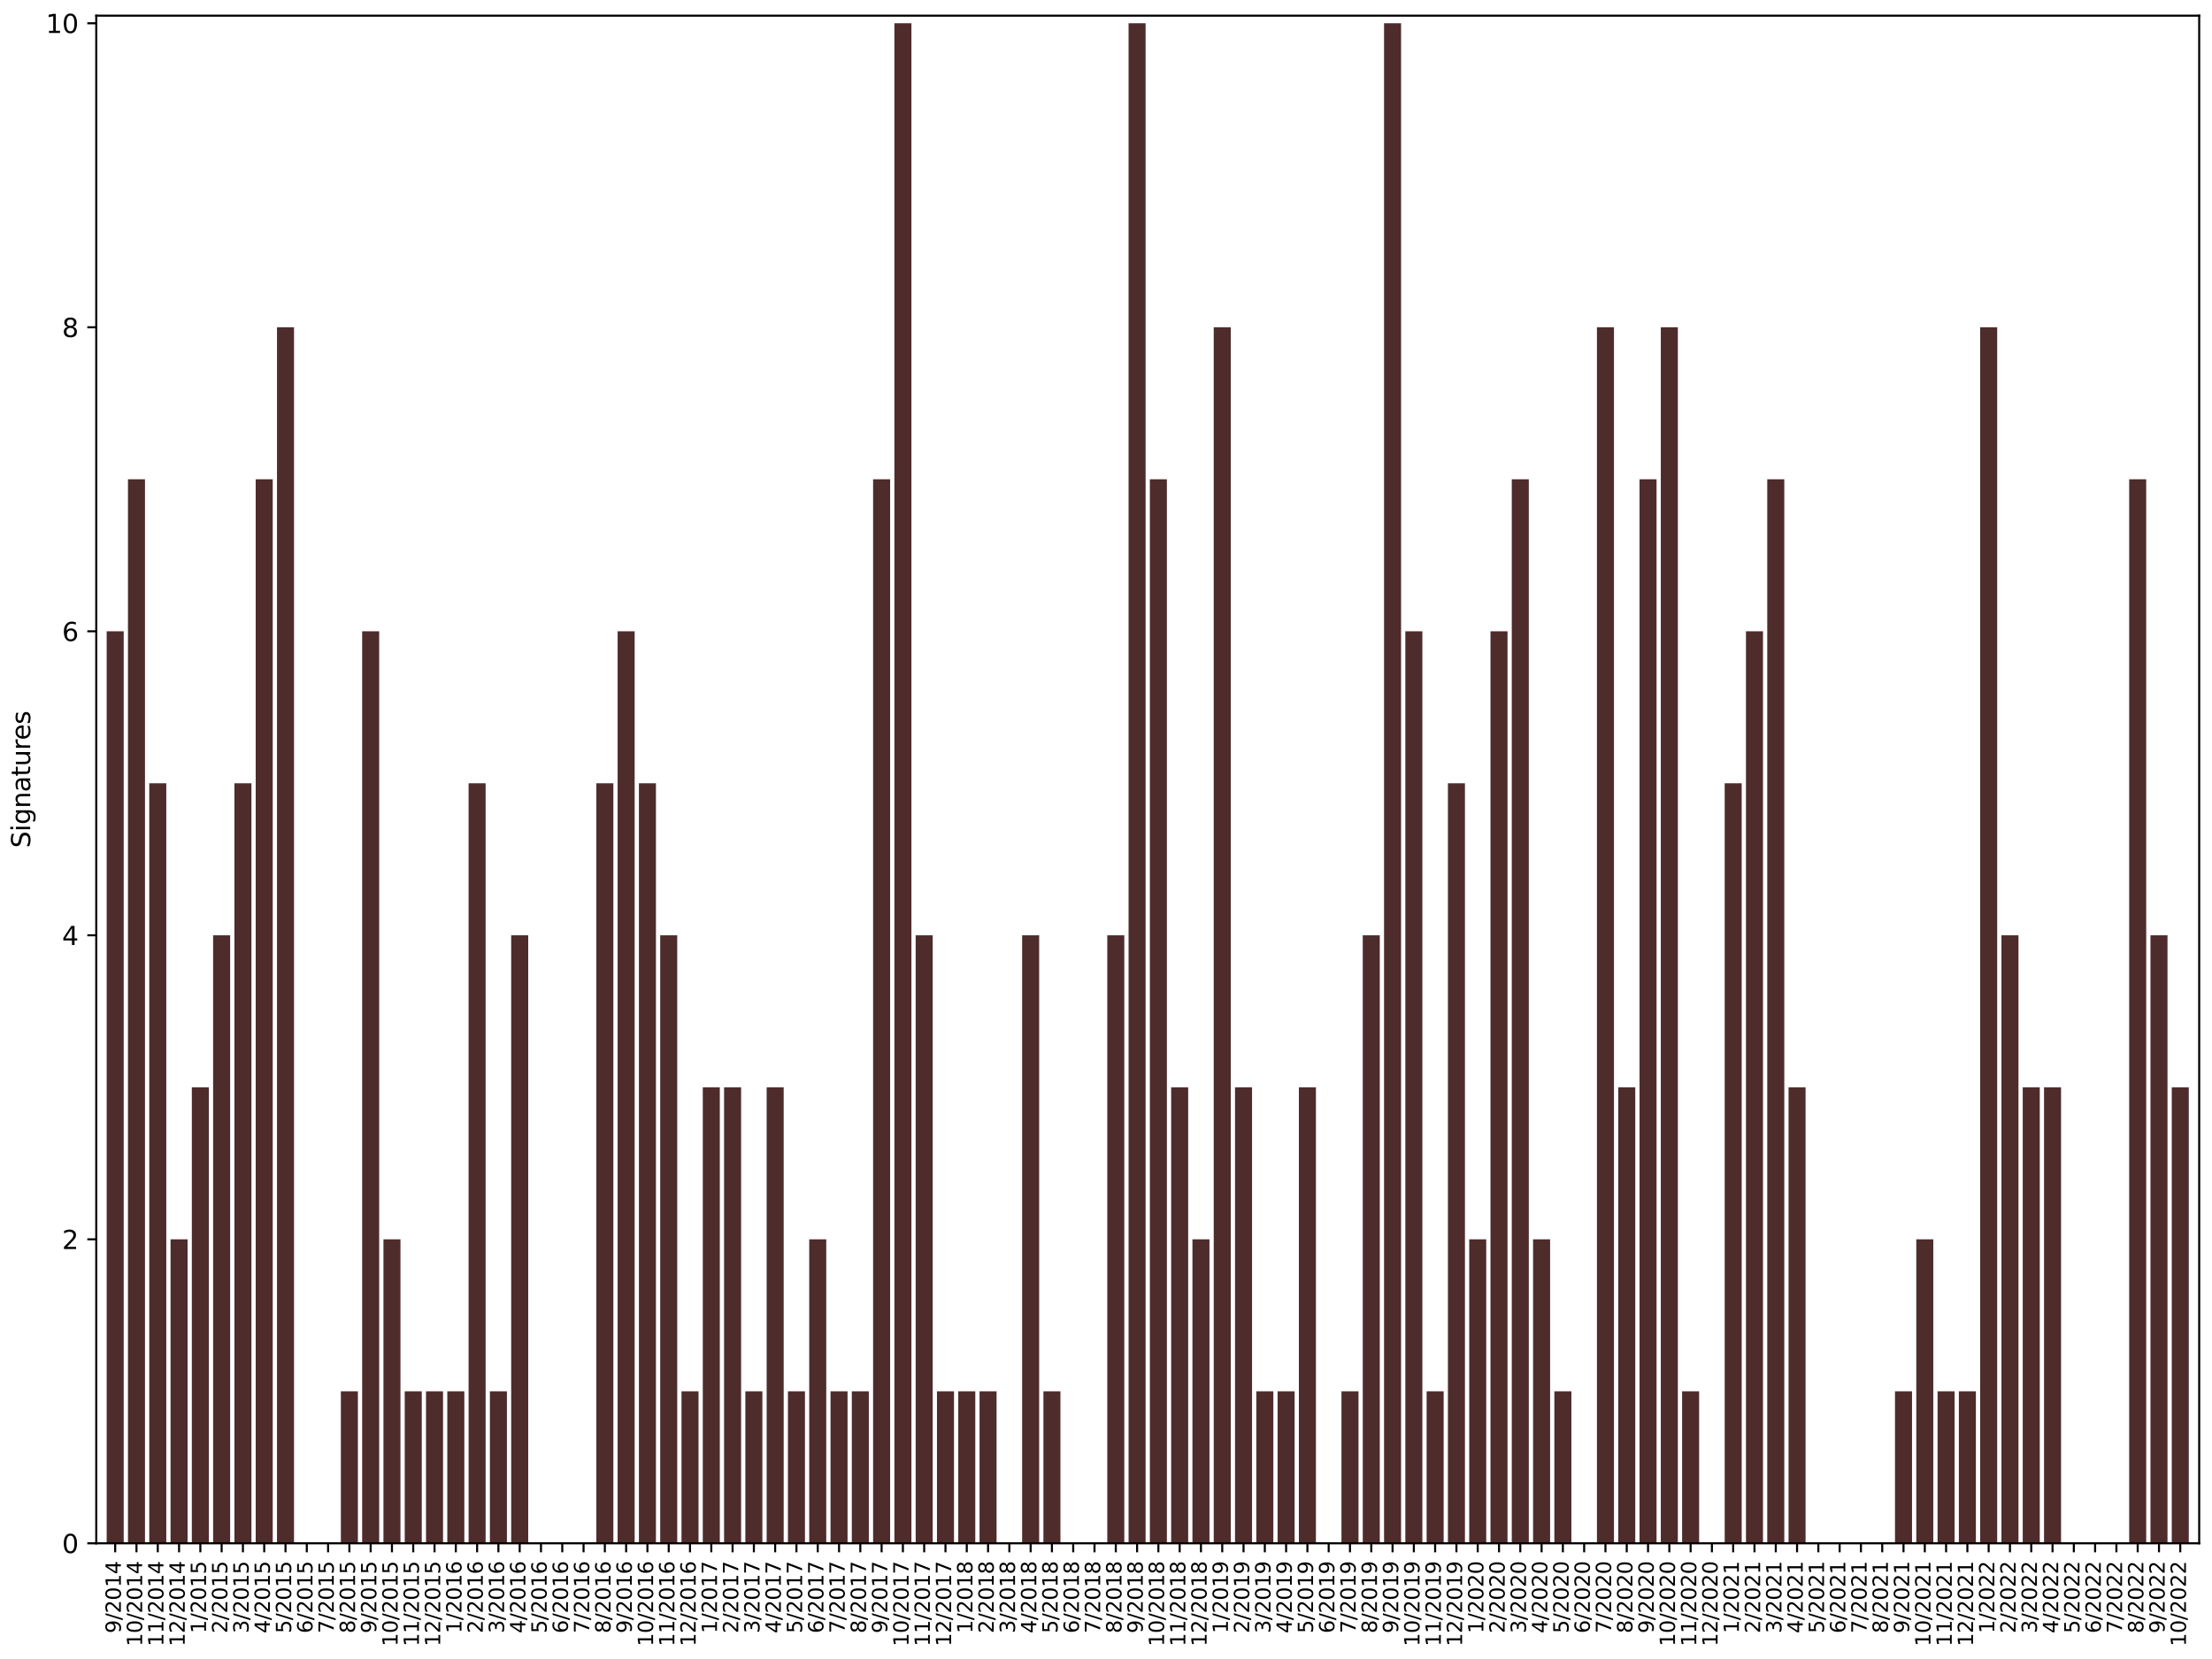 <?xml version="1.0" encoding="utf-8" standalone="no"?>
<!DOCTYPE svg PUBLIC "-//W3C//DTD SVG 1.1//EN"
  "http://www.w3.org/Graphics/SVG/1.1/DTD/svg11.dtd">
<svg xmlns:xlink="http://www.w3.org/1999/xlink" width="864pt" height="648pt" viewBox="0 0 864 648" xmlns="http://www.w3.org/2000/svg" version="1.1">
 <defs>
  <style type="text/css">*{stroke-linejoin: round; stroke-linecap: butt}</style>
 </defs>
 <g id="figure_1">
  <g id="patch_1">
   <path d="M 0 648 
L 864 648 
L 864 0 
L 0 0 
z
" style="fill: #ffffff"/>
  </g>
  <g id="axes_1">
   <g id="patch_2">
    <path d="M 37.6 602.812 
L 859 602.812 
L 859 6.118 
L 37.6 6.118 
z
" style="fill: #ffffff"/>
   </g>
   <g id="patch_3">
    <path d="M 41.666 602.812 
L 48.319 602.812 
L 48.319 246.577 
L 41.666 246.577 
z
" clip-path="url(#pff5b710bd2)" style="fill: #4e2c2c"/>
   </g>
   <g id="patch_4">
    <path d="M 49.982 602.812 
L 56.634 602.812 
L 56.634 187.204 
L 49.982 187.204 
z
" clip-path="url(#pff5b710bd2)" style="fill: #4e2c2c"/>
   </g>
   <g id="patch_5">
    <path d="M 58.298 602.812 
L 64.95 602.812 
L 64.95 305.949 
L 58.298 305.949 
z
" clip-path="url(#pff5b710bd2)" style="fill: #4e2c2c"/>
   </g>
   <g id="patch_6">
    <path d="M 66.613 602.812 
L 73.266 602.812 
L 73.266 484.067 
L 66.613 484.067 
z
" clip-path="url(#pff5b710bd2)" style="fill: #4e2c2c"/>
   </g>
   <g id="patch_7">
    <path d="M 74.929 602.812 
L 81.581 602.812 
L 81.581 424.695 
L 74.929 424.695 
z
" clip-path="url(#pff5b710bd2)" style="fill: #4e2c2c"/>
   </g>
   <g id="patch_8">
    <path d="M 83.244 602.812 
L 89.897 602.812 
L 89.897 365.322 
L 83.244 365.322 
z
" clip-path="url(#pff5b710bd2)" style="fill: #4e2c2c"/>
   </g>
   <g id="patch_9">
    <path d="M 91.56 602.812 
L 98.213 602.812 
L 98.213 305.949 
L 91.56 305.949 
z
" clip-path="url(#pff5b710bd2)" style="fill: #4e2c2c"/>
   </g>
   <g id="patch_10">
    <path d="M 99.876 602.812 
L 106.528 602.812 
L 106.528 187.204 
L 99.876 187.204 
z
" clip-path="url(#pff5b710bd2)" style="fill: #4e2c2c"/>
   </g>
   <g id="patch_11">
    <path d="M 108.191 602.812 
L 114.844 602.812 
L 114.844 127.831 
L 108.191 127.831 
z
" clip-path="url(#pff5b710bd2)" style="fill: #4e2c2c"/>
   </g>
   <g id="patch_12">
    <path d="M 116.507 602.812 
L 123.159 602.812 
L 123.159 602.812 
L 116.507 602.812 
z
" clip-path="url(#pff5b710bd2)" style="fill: #4e2c2c"/>
   </g>
   <g id="patch_13">
    <path d="M 124.823 602.812 
L 131.475 602.812 
L 131.475 602.812 
L 124.823 602.812 
z
" clip-path="url(#pff5b710bd2)" style="fill: #4e2c2c"/>
   </g>
   <g id="patch_14">
    <path d="M 133.138 602.812 
L 139.791 602.812 
L 139.791 543.44 
L 133.138 543.44 
z
" clip-path="url(#pff5b710bd2)" style="fill: #4e2c2c"/>
   </g>
   <g id="patch_15">
    <path d="M 141.454 602.812 
L 148.106 602.812 
L 148.106 246.577 
L 141.454 246.577 
z
" clip-path="url(#pff5b710bd2)" style="fill: #4e2c2c"/>
   </g>
   <g id="patch_16">
    <path d="M 149.769 602.812 
L 156.422 602.812 
L 156.422 484.067 
L 149.769 484.067 
z
" clip-path="url(#pff5b710bd2)" style="fill: #4e2c2c"/>
   </g>
   <g id="patch_17">
    <path d="M 158.085 602.812 
L 164.737 602.812 
L 164.737 543.44 
L 158.085 543.44 
z
" clip-path="url(#pff5b710bd2)" style="fill: #4e2c2c"/>
   </g>
   <g id="patch_18">
    <path d="M 166.401 602.812 
L 173.053 602.812 
L 173.053 543.44 
L 166.401 543.44 
z
" clip-path="url(#pff5b710bd2)" style="fill: #4e2c2c"/>
   </g>
   <g id="patch_19">
    <path d="M 174.716 602.812 
L 181.369 602.812 
L 181.369 543.44 
L 174.716 543.44 
z
" clip-path="url(#pff5b710bd2)" style="fill: #4e2c2c"/>
   </g>
   <g id="patch_20">
    <path d="M 183.032 602.812 
L 189.684 602.812 
L 189.684 305.949 
L 183.032 305.949 
z
" clip-path="url(#pff5b710bd2)" style="fill: #4e2c2c"/>
   </g>
   <g id="patch_21">
    <path d="M 191.347 602.812 
L 198 602.812 
L 198 543.44 
L 191.347 543.44 
z
" clip-path="url(#pff5b710bd2)" style="fill: #4e2c2c"/>
   </g>
   <g id="patch_22">
    <path d="M 199.663 602.812 
L 206.316 602.812 
L 206.316 365.322 
L 199.663 365.322 
z
" clip-path="url(#pff5b710bd2)" style="fill: #4e2c2c"/>
   </g>
   <g id="patch_23">
    <path d="M 207.979 602.812 
L 214.631 602.812 
L 214.631 602.812 
L 207.979 602.812 
z
" clip-path="url(#pff5b710bd2)" style="fill: #4e2c2c"/>
   </g>
   <g id="patch_24">
    <path d="M 216.294 602.812 
L 222.947 602.812 
L 222.947 602.812 
L 216.294 602.812 
z
" clip-path="url(#pff5b710bd2)" style="fill: #4e2c2c"/>
   </g>
   <g id="patch_25">
    <path d="M 224.61 602.812 
L 231.262 602.812 
L 231.262 602.812 
L 224.61 602.812 
z
" clip-path="url(#pff5b710bd2)" style="fill: #4e2c2c"/>
   </g>
   <g id="patch_26">
    <path d="M 232.926 602.812 
L 239.578 602.812 
L 239.578 305.949 
L 232.926 305.949 
z
" clip-path="url(#pff5b710bd2)" style="fill: #4e2c2c"/>
   </g>
   <g id="patch_27">
    <path d="M 241.241 602.812 
L 247.894 602.812 
L 247.894 246.577 
L 241.241 246.577 
z
" clip-path="url(#pff5b710bd2)" style="fill: #4e2c2c"/>
   </g>
   <g id="patch_28">
    <path d="M 249.557 602.812 
L 256.209 602.812 
L 256.209 305.949 
L 249.557 305.949 
z
" clip-path="url(#pff5b710bd2)" style="fill: #4e2c2c"/>
   </g>
   <g id="patch_29">
    <path d="M 257.872 602.812 
L 264.525 602.812 
L 264.525 365.322 
L 257.872 365.322 
z
" clip-path="url(#pff5b710bd2)" style="fill: #4e2c2c"/>
   </g>
   <g id="patch_30">
    <path d="M 266.188 602.812 
L 272.84 602.812 
L 272.84 543.44 
L 266.188 543.44 
z
" clip-path="url(#pff5b710bd2)" style="fill: #4e2c2c"/>
   </g>
   <g id="patch_31">
    <path d="M 274.504 602.812 
L 281.156 602.812 
L 281.156 424.695 
L 274.504 424.695 
z
" clip-path="url(#pff5b710bd2)" style="fill: #4e2c2c"/>
   </g>
   <g id="patch_32">
    <path d="M 282.819 602.812 
L 289.472 602.812 
L 289.472 424.695 
L 282.819 424.695 
z
" clip-path="url(#pff5b710bd2)" style="fill: #4e2c2c"/>
   </g>
   <g id="patch_33">
    <path d="M 291.135 602.812 
L 297.787 602.812 
L 297.787 543.44 
L 291.135 543.44 
z
" clip-path="url(#pff5b710bd2)" style="fill: #4e2c2c"/>
   </g>
   <g id="patch_34">
    <path d="M 299.45 602.812 
L 306.103 602.812 
L 306.103 424.695 
L 299.45 424.695 
z
" clip-path="url(#pff5b710bd2)" style="fill: #4e2c2c"/>
   </g>
   <g id="patch_35">
    <path d="M 307.766 602.812 
L 314.419 602.812 
L 314.419 543.44 
L 307.766 543.44 
z
" clip-path="url(#pff5b710bd2)" style="fill: #4e2c2c"/>
   </g>
   <g id="patch_36">
    <path d="M 316.082 602.812 
L 322.734 602.812 
L 322.734 484.067 
L 316.082 484.067 
z
" clip-path="url(#pff5b710bd2)" style="fill: #4e2c2c"/>
   </g>
   <g id="patch_37">
    <path d="M 324.397 602.812 
L 331.05 602.812 
L 331.05 543.44 
L 324.397 543.44 
z
" clip-path="url(#pff5b710bd2)" style="fill: #4e2c2c"/>
   </g>
   <g id="patch_38">
    <path d="M 332.713 602.812 
L 339.365 602.812 
L 339.365 543.44 
L 332.713 543.44 
z
" clip-path="url(#pff5b710bd2)" style="fill: #4e2c2c"/>
   </g>
   <g id="patch_39">
    <path d="M 341.029 602.812 
L 347.681 602.812 
L 347.681 187.204 
L 341.029 187.204 
z
" clip-path="url(#pff5b710bd2)" style="fill: #4e2c2c"/>
   </g>
   <g id="patch_40">
    <path d="M 349.344 602.812 
L 355.997 602.812 
L 355.997 9.086 
L 349.344 9.086 
z
" clip-path="url(#pff5b710bd2)" style="fill: #4e2c2c"/>
   </g>
   <g id="patch_41">
    <path d="M 357.66 602.812 
L 364.312 602.812 
L 364.312 365.322 
L 357.66 365.322 
z
" clip-path="url(#pff5b710bd2)" style="fill: #4e2c2c"/>
   </g>
   <g id="patch_42">
    <path d="M 365.975 602.812 
L 372.628 602.812 
L 372.628 543.44 
L 365.975 543.44 
z
" clip-path="url(#pff5b710bd2)" style="fill: #4e2c2c"/>
   </g>
   <g id="patch_43">
    <path d="M 374.291 602.812 
L 380.944 602.812 
L 380.944 543.44 
L 374.291 543.44 
z
" clip-path="url(#pff5b710bd2)" style="fill: #4e2c2c"/>
   </g>
   <g id="patch_44">
    <path d="M 382.607 602.812 
L 389.259 602.812 
L 389.259 543.44 
L 382.607 543.44 
z
" clip-path="url(#pff5b710bd2)" style="fill: #4e2c2c"/>
   </g>
   <g id="patch_45">
    <path d="M 390.922 602.812 
L 397.575 602.812 
L 397.575 602.812 
L 390.922 602.812 
z
" clip-path="url(#pff5b710bd2)" style="fill: #4e2c2c"/>
   </g>
   <g id="patch_46">
    <path d="M 399.238 602.812 
L 405.89 602.812 
L 405.89 365.322 
L 399.238 365.322 
z
" clip-path="url(#pff5b710bd2)" style="fill: #4e2c2c"/>
   </g>
   <g id="patch_47">
    <path d="M 407.553 602.812 
L 414.206 602.812 
L 414.206 543.44 
L 407.553 543.44 
z
" clip-path="url(#pff5b710bd2)" style="fill: #4e2c2c"/>
   </g>
   <g id="patch_48">
    <path d="M 415.869 602.812 
L 422.522 602.812 
L 422.522 602.812 
L 415.869 602.812 
z
" clip-path="url(#pff5b710bd2)" style="fill: #4e2c2c"/>
   </g>
   <g id="patch_49">
    <path d="M 424.185 602.812 
L 430.837 602.812 
L 430.837 602.812 
L 424.185 602.812 
z
" clip-path="url(#pff5b710bd2)" style="fill: #4e2c2c"/>
   </g>
   <g id="patch_50">
    <path d="M 432.5 602.812 
L 439.153 602.812 
L 439.153 365.322 
L 432.5 365.322 
z
" clip-path="url(#pff5b710bd2)" style="fill: #4e2c2c"/>
   </g>
   <g id="patch_51">
    <path d="M 440.816 602.812 
L 447.468 602.812 
L 447.468 9.086 
L 440.816 9.086 
z
" clip-path="url(#pff5b710bd2)" style="fill: #4e2c2c"/>
   </g>
   <g id="patch_52">
    <path d="M 449.132 602.812 
L 455.784 602.812 
L 455.784 187.204 
L 449.132 187.204 
z
" clip-path="url(#pff5b710bd2)" style="fill: #4e2c2c"/>
   </g>
   <g id="patch_53">
    <path d="M 457.447 602.812 
L 464.1 602.812 
L 464.1 424.695 
L 457.447 424.695 
z
" clip-path="url(#pff5b710bd2)" style="fill: #4e2c2c"/>
   </g>
   <g id="patch_54">
    <path d="M 465.763 602.812 
L 472.415 602.812 
L 472.415 484.067 
L 465.763 484.067 
z
" clip-path="url(#pff5b710bd2)" style="fill: #4e2c2c"/>
   </g>
   <g id="patch_55">
    <path d="M 474.078 602.812 
L 480.731 602.812 
L 480.731 127.831 
L 474.078 127.831 
z
" clip-path="url(#pff5b710bd2)" style="fill: #4e2c2c"/>
   </g>
   <g id="patch_56">
    <path d="M 482.394 602.812 
L 489.047 602.812 
L 489.047 424.695 
L 482.394 424.695 
z
" clip-path="url(#pff5b710bd2)" style="fill: #4e2c2c"/>
   </g>
   <g id="patch_57">
    <path d="M 490.71 602.812 
L 497.362 602.812 
L 497.362 543.44 
L 490.71 543.44 
z
" clip-path="url(#pff5b710bd2)" style="fill: #4e2c2c"/>
   </g>
   <g id="patch_58">
    <path d="M 499.025 602.812 
L 505.678 602.812 
L 505.678 543.44 
L 499.025 543.44 
z
" clip-path="url(#pff5b710bd2)" style="fill: #4e2c2c"/>
   </g>
   <g id="patch_59">
    <path d="M 507.341 602.812 
L 513.993 602.812 
L 513.993 424.695 
L 507.341 424.695 
z
" clip-path="url(#pff5b710bd2)" style="fill: #4e2c2c"/>
   </g>
   <g id="patch_60">
    <path d="M 515.656 602.812 
L 522.309 602.812 
L 522.309 602.812 
L 515.656 602.812 
z
" clip-path="url(#pff5b710bd2)" style="fill: #4e2c2c"/>
   </g>
   <g id="patch_61">
    <path d="M 523.972 602.812 
L 530.625 602.812 
L 530.625 543.44 
L 523.972 543.44 
z
" clip-path="url(#pff5b710bd2)" style="fill: #4e2c2c"/>
   </g>
   <g id="patch_62">
    <path d="M 532.288 602.812 
L 538.94 602.812 
L 538.94 365.322 
L 532.288 365.322 
z
" clip-path="url(#pff5b710bd2)" style="fill: #4e2c2c"/>
   </g>
   <g id="patch_63">
    <path d="M 540.603 602.812 
L 547.256 602.812 
L 547.256 9.086 
L 540.603 9.086 
z
" clip-path="url(#pff5b710bd2)" style="fill: #4e2c2c"/>
   </g>
   <g id="patch_64">
    <path d="M 548.919 602.812 
L 555.571 602.812 
L 555.571 246.577 
L 548.919 246.577 
z
" clip-path="url(#pff5b710bd2)" style="fill: #4e2c2c"/>
   </g>
   <g id="patch_65">
    <path d="M 557.235 602.812 
L 563.887 602.812 
L 563.887 543.44 
L 557.235 543.44 
z
" clip-path="url(#pff5b710bd2)" style="fill: #4e2c2c"/>
   </g>
   <g id="patch_66">
    <path d="M 565.55 602.812 
L 572.203 602.812 
L 572.203 305.949 
L 565.55 305.949 
z
" clip-path="url(#pff5b710bd2)" style="fill: #4e2c2c"/>
   </g>
   <g id="patch_67">
    <path d="M 573.866 602.812 
L 580.518 602.812 
L 580.518 484.067 
L 573.866 484.067 
z
" clip-path="url(#pff5b710bd2)" style="fill: #4e2c2c"/>
   </g>
   <g id="patch_68">
    <path d="M 582.181 602.812 
L 588.834 602.812 
L 588.834 246.577 
L 582.181 246.577 
z
" clip-path="url(#pff5b710bd2)" style="fill: #4e2c2c"/>
   </g>
   <g id="patch_69">
    <path d="M 590.497 602.812 
L 597.15 602.812 
L 597.15 187.204 
L 590.497 187.204 
z
" clip-path="url(#pff5b710bd2)" style="fill: #4e2c2c"/>
   </g>
   <g id="patch_70">
    <path d="M 598.813 602.812 
L 605.465 602.812 
L 605.465 484.067 
L 598.813 484.067 
z
" clip-path="url(#pff5b710bd2)" style="fill: #4e2c2c"/>
   </g>
   <g id="patch_71">
    <path d="M 607.128 602.812 
L 613.781 602.812 
L 613.781 543.44 
L 607.128 543.44 
z
" clip-path="url(#pff5b710bd2)" style="fill: #4e2c2c"/>
   </g>
   <g id="patch_72">
    <path d="M 615.444 602.812 
L 622.096 602.812 
L 622.096 602.812 
L 615.444 602.812 
z
" clip-path="url(#pff5b710bd2)" style="fill: #4e2c2c"/>
   </g>
   <g id="patch_73">
    <path d="M 623.76 602.812 
L 630.412 602.812 
L 630.412 127.831 
L 623.76 127.831 
z
" clip-path="url(#pff5b710bd2)" style="fill: #4e2c2c"/>
   </g>
   <g id="patch_74">
    <path d="M 632.075 602.812 
L 638.728 602.812 
L 638.728 424.695 
L 632.075 424.695 
z
" clip-path="url(#pff5b710bd2)" style="fill: #4e2c2c"/>
   </g>
   <g id="patch_75">
    <path d="M 640.391 602.812 
L 647.043 602.812 
L 647.043 187.204 
L 640.391 187.204 
z
" clip-path="url(#pff5b710bd2)" style="fill: #4e2c2c"/>
   </g>
   <g id="patch_76">
    <path d="M 648.706 602.812 
L 655.359 602.812 
L 655.359 127.831 
L 648.706 127.831 
z
" clip-path="url(#pff5b710bd2)" style="fill: #4e2c2c"/>
   </g>
   <g id="patch_77">
    <path d="M 657.022 602.812 
L 663.674 602.812 
L 663.674 543.44 
L 657.022 543.44 
z
" clip-path="url(#pff5b710bd2)" style="fill: #4e2c2c"/>
   </g>
   <g id="patch_78">
    <path d="M 665.338 602.812 
L 671.99 602.812 
L 671.99 602.812 
L 665.338 602.812 
z
" clip-path="url(#pff5b710bd2)" style="fill: #4e2c2c"/>
   </g>
   <g id="patch_79">
    <path d="M 673.653 602.812 
L 680.306 602.812 
L 680.306 305.949 
L 673.653 305.949 
z
" clip-path="url(#pff5b710bd2)" style="fill: #4e2c2c"/>
   </g>
   <g id="patch_80">
    <path d="M 681.969 602.812 
L 688.621 602.812 
L 688.621 246.577 
L 681.969 246.577 
z
" clip-path="url(#pff5b710bd2)" style="fill: #4e2c2c"/>
   </g>
   <g id="patch_81">
    <path d="M 690.284 602.812 
L 696.937 602.812 
L 696.937 187.204 
L 690.284 187.204 
z
" clip-path="url(#pff5b710bd2)" style="fill: #4e2c2c"/>
   </g>
   <g id="patch_82">
    <path d="M 698.6 602.812 
L 705.253 602.812 
L 705.253 424.695 
L 698.6 424.695 
z
" clip-path="url(#pff5b710bd2)" style="fill: #4e2c2c"/>
   </g>
   <g id="patch_83">
    <path d="M 706.916 602.812 
L 713.568 602.812 
L 713.568 602.812 
L 706.916 602.812 
z
" clip-path="url(#pff5b710bd2)" style="fill: #4e2c2c"/>
   </g>
   <g id="patch_84">
    <path d="M 715.231 602.812 
L 721.884 602.812 
L 721.884 602.812 
L 715.231 602.812 
z
" clip-path="url(#pff5b710bd2)" style="fill: #4e2c2c"/>
   </g>
   <g id="patch_85">
    <path d="M 723.547 602.812 
L 730.199 602.812 
L 730.199 602.812 
L 723.547 602.812 
z
" clip-path="url(#pff5b710bd2)" style="fill: #4e2c2c"/>
   </g>
   <g id="patch_86">
    <path d="M 731.863 602.812 
L 738.515 602.812 
L 738.515 602.812 
L 731.863 602.812 
z
" clip-path="url(#pff5b710bd2)" style="fill: #4e2c2c"/>
   </g>
   <g id="patch_87">
    <path d="M 740.178 602.812 
L 746.831 602.812 
L 746.831 543.44 
L 740.178 543.44 
z
" clip-path="url(#pff5b710bd2)" style="fill: #4e2c2c"/>
   </g>
   <g id="patch_88">
    <path d="M 748.494 602.812 
L 755.146 602.812 
L 755.146 484.067 
L 748.494 484.067 
z
" clip-path="url(#pff5b710bd2)" style="fill: #4e2c2c"/>
   </g>
   <g id="patch_89">
    <path d="M 756.809 602.812 
L 763.462 602.812 
L 763.462 543.44 
L 756.809 543.44 
z
" clip-path="url(#pff5b710bd2)" style="fill: #4e2c2c"/>
   </g>
   <g id="patch_90">
    <path d="M 765.125 602.812 
L 771.777 602.812 
L 771.777 543.44 
L 765.125 543.44 
z
" clip-path="url(#pff5b710bd2)" style="fill: #4e2c2c"/>
   </g>
   <g id="patch_91">
    <path d="M 773.441 602.812 
L 780.093 602.812 
L 780.093 127.831 
L 773.441 127.831 
z
" clip-path="url(#pff5b710bd2)" style="fill: #4e2c2c"/>
   </g>
   <g id="patch_92">
    <path d="M 781.756 602.812 
L 788.409 602.812 
L 788.409 365.322 
L 781.756 365.322 
z
" clip-path="url(#pff5b710bd2)" style="fill: #4e2c2c"/>
   </g>
   <g id="patch_93">
    <path d="M 790.072 602.812 
L 796.724 602.812 
L 796.724 424.695 
L 790.072 424.695 
z
" clip-path="url(#pff5b710bd2)" style="fill: #4e2c2c"/>
   </g>
   <g id="patch_94">
    <path d="M 798.387 602.812 
L 805.04 602.812 
L 805.04 424.695 
L 798.387 424.695 
z
" clip-path="url(#pff5b710bd2)" style="fill: #4e2c2c"/>
   </g>
   <g id="patch_95">
    <path d="M 806.703 602.812 
L 813.356 602.812 
L 813.356 602.812 
L 806.703 602.812 
z
" clip-path="url(#pff5b710bd2)" style="fill: #4e2c2c"/>
   </g>
   <g id="patch_96">
    <path d="M 815.019 602.812 
L 821.671 602.812 
L 821.671 602.812 
L 815.019 602.812 
z
" clip-path="url(#pff5b710bd2)" style="fill: #4e2c2c"/>
   </g>
   <g id="patch_97">
    <path d="M 823.334 602.812 
L 829.987 602.812 
L 829.987 602.812 
L 823.334 602.812 
z
" clip-path="url(#pff5b710bd2)" style="fill: #4e2c2c"/>
   </g>
   <g id="patch_98">
    <path d="M 831.65 602.812 
L 838.302 602.812 
L 838.302 187.204 
L 831.65 187.204 
z
" clip-path="url(#pff5b710bd2)" style="fill: #4e2c2c"/>
   </g>
   <g id="patch_99">
    <path d="M 839.966 602.812 
L 846.618 602.812 
L 846.618 365.322 
L 839.966 365.322 
z
" clip-path="url(#pff5b710bd2)" style="fill: #4e2c2c"/>
   </g>
   <g id="patch_100">
    <path d="M 848.281 602.812 
L 854.934 602.812 
L 854.934 424.695 
L 848.281 424.695 
z
" clip-path="url(#pff5b710bd2)" style="fill: #4e2c2c"/>
   </g>
   <g id="matplotlib.axis_1">
    <g id="xtick_1">
     <g id="line2d_1">
      <defs>
       <path id="mb70a85591d" d="M 0 0 
L 0 3.5 
" style="stroke: #000000; stroke-width: 0.8"/>
      </defs>
      <g>
       <use xlink:href="#mb70a85591d" x="44.993" y="602.812" style="stroke: #000000; stroke-width: 0.8"/>
      </g>
     </g>
     <g id="text_1">
      <!-- 9/2014 -->
      <g transform="translate(47.2 637.957) rotate(-90) scale(0.08 -0.08)">
       <defs>
        <path id="DejaVuSans-39" d="M 703 97 
L 703 672 
Q 941 559 1184 500 
Q 1428 441 1663 441 
Q 2288 441 2617 861 
Q 2947 1281 2994 2138 
Q 2813 1869 2534 1725 
Q 2256 1581 1919 1581 
Q 1219 1581 811 2004 
Q 403 2428 403 3163 
Q 403 3881 828 4315 
Q 1253 4750 1959 4750 
Q 2769 4750 3195 4129 
Q 3622 3509 3622 2328 
Q 3622 1225 3098 567 
Q 2575 -91 1691 -91 
Q 1453 -91 1209 -44 
Q 966 3 703 97 
z
M 1959 2075 
Q 2384 2075 2632 2365 
Q 2881 2656 2881 3163 
Q 2881 3666 2632 3958 
Q 2384 4250 1959 4250 
Q 1534 4250 1286 3958 
Q 1038 3666 1038 3163 
Q 1038 2656 1286 2365 
Q 1534 2075 1959 2075 
z
" transform="scale(0.016)"/>
        <path id="DejaVuSans-2f" d="M 1625 4666 
L 2156 4666 
L 531 -594 
L 0 -594 
L 1625 4666 
z
" transform="scale(0.016)"/>
        <path id="DejaVuSans-32" d="M 1228 531 
L 3431 531 
L 3431 0 
L 469 0 
L 469 531 
Q 828 903 1448 1529 
Q 2069 2156 2228 2338 
Q 2531 2678 2651 2914 
Q 2772 3150 2772 3378 
Q 2772 3750 2511 3984 
Q 2250 4219 1831 4219 
Q 1534 4219 1204 4116 
Q 875 4013 500 3803 
L 500 4441 
Q 881 4594 1212 4672 
Q 1544 4750 1819 4750 
Q 2544 4750 2975 4387 
Q 3406 4025 3406 3419 
Q 3406 3131 3298 2873 
Q 3191 2616 2906 2266 
Q 2828 2175 2409 1742 
Q 1991 1309 1228 531 
z
" transform="scale(0.016)"/>
        <path id="DejaVuSans-30" d="M 2034 4250 
Q 1547 4250 1301 3770 
Q 1056 3291 1056 2328 
Q 1056 1369 1301 889 
Q 1547 409 2034 409 
Q 2525 409 2770 889 
Q 3016 1369 3016 2328 
Q 3016 3291 2770 3770 
Q 2525 4250 2034 4250 
z
M 2034 4750 
Q 2819 4750 3233 4129 
Q 3647 3509 3647 2328 
Q 3647 1150 3233 529 
Q 2819 -91 2034 -91 
Q 1250 -91 836 529 
Q 422 1150 422 2328 
Q 422 3509 836 4129 
Q 1250 4750 2034 4750 
z
" transform="scale(0.016)"/>
        <path id="DejaVuSans-31" d="M 794 531 
L 1825 531 
L 1825 4091 
L 703 3866 
L 703 4441 
L 1819 4666 
L 2450 4666 
L 2450 531 
L 3481 531 
L 3481 0 
L 794 0 
L 794 531 
z
" transform="scale(0.016)"/>
        <path id="DejaVuSans-34" d="M 2419 4116 
L 825 1625 
L 2419 1625 
L 2419 4116 
z
M 2253 4666 
L 3047 4666 
L 3047 1625 
L 3713 1625 
L 3713 1100 
L 3047 1100 
L 3047 0 
L 2419 0 
L 2419 1100 
L 313 1100 
L 313 1709 
L 2253 4666 
z
" transform="scale(0.016)"/>
       </defs>
       <use xlink:href="#DejaVuSans-39"/>
       <use xlink:href="#DejaVuSans-2f" x="63.623"/>
       <use xlink:href="#DejaVuSans-32" x="97.314"/>
       <use xlink:href="#DejaVuSans-30" x="160.938"/>
       <use xlink:href="#DejaVuSans-31" x="224.561"/>
       <use xlink:href="#DejaVuSans-34" x="288.184"/>
      </g>
     </g>
    </g>
    <g id="xtick_2">
     <g id="line2d_2">
      <g>
       <use xlink:href="#mb70a85591d" x="53.308" y="602.812" style="stroke: #000000; stroke-width: 0.8"/>
      </g>
     </g>
     <g id="text_2">
      <!-- 10/2014 -->
      <g transform="translate(55.516 643.048) rotate(-90) scale(0.08 -0.08)">
       <use xlink:href="#DejaVuSans-31"/>
       <use xlink:href="#DejaVuSans-30" x="63.623"/>
       <use xlink:href="#DejaVuSans-2f" x="127.246"/>
       <use xlink:href="#DejaVuSans-32" x="160.938"/>
       <use xlink:href="#DejaVuSans-30" x="224.561"/>
       <use xlink:href="#DejaVuSans-31" x="288.184"/>
       <use xlink:href="#DejaVuSans-34" x="351.807"/>
      </g>
     </g>
    </g>
    <g id="xtick_3">
     <g id="line2d_3">
      <g>
       <use xlink:href="#mb70a85591d" x="61.624" y="602.812" style="stroke: #000000; stroke-width: 0.8"/>
      </g>
     </g>
     <g id="text_3">
      <!-- 11/2014 -->
      <g transform="translate(63.831 643.048) rotate(-90) scale(0.08 -0.08)">
       <use xlink:href="#DejaVuSans-31"/>
       <use xlink:href="#DejaVuSans-31" x="63.623"/>
       <use xlink:href="#DejaVuSans-2f" x="127.246"/>
       <use xlink:href="#DejaVuSans-32" x="160.938"/>
       <use xlink:href="#DejaVuSans-30" x="224.561"/>
       <use xlink:href="#DejaVuSans-31" x="288.184"/>
       <use xlink:href="#DejaVuSans-34" x="351.807"/>
      </g>
     </g>
    </g>
    <g id="xtick_4">
     <g id="line2d_4">
      <g>
       <use xlink:href="#mb70a85591d" x="69.939" y="602.812" style="stroke: #000000; stroke-width: 0.8"/>
      </g>
     </g>
     <g id="text_4">
      <!-- 12/2014 -->
      <g transform="translate(72.147 643.048) rotate(-90) scale(0.08 -0.08)">
       <use xlink:href="#DejaVuSans-31"/>
       <use xlink:href="#DejaVuSans-32" x="63.623"/>
       <use xlink:href="#DejaVuSans-2f" x="127.246"/>
       <use xlink:href="#DejaVuSans-32" x="160.938"/>
       <use xlink:href="#DejaVuSans-30" x="224.561"/>
       <use xlink:href="#DejaVuSans-31" x="288.184"/>
       <use xlink:href="#DejaVuSans-34" x="351.807"/>
      </g>
     </g>
    </g>
    <g id="xtick_5">
     <g id="line2d_5">
      <g>
       <use xlink:href="#mb70a85591d" x="78.255" y="602.812" style="stroke: #000000; stroke-width: 0.8"/>
      </g>
     </g>
     <g id="text_5">
      <!-- 1/2015 -->
      <g transform="translate(80.463 637.957) rotate(-90) scale(0.08 -0.08)">
       <defs>
        <path id="DejaVuSans-35" d="M 691 4666 
L 3169 4666 
L 3169 4134 
L 1269 4134 
L 1269 2991 
Q 1406 3038 1543 3061 
Q 1681 3084 1819 3084 
Q 2600 3084 3056 2656 
Q 3513 2228 3513 1497 
Q 3513 744 3044 326 
Q 2575 -91 1722 -91 
Q 1428 -91 1123 -41 
Q 819 9 494 109 
L 494 744 
Q 775 591 1075 516 
Q 1375 441 1709 441 
Q 2250 441 2565 725 
Q 2881 1009 2881 1497 
Q 2881 1984 2565 2268 
Q 2250 2553 1709 2553 
Q 1456 2553 1204 2497 
Q 953 2441 691 2322 
L 691 4666 
z
" transform="scale(0.016)"/>
       </defs>
       <use xlink:href="#DejaVuSans-31"/>
       <use xlink:href="#DejaVuSans-2f" x="63.623"/>
       <use xlink:href="#DejaVuSans-32" x="97.314"/>
       <use xlink:href="#DejaVuSans-30" x="160.938"/>
       <use xlink:href="#DejaVuSans-31" x="224.561"/>
       <use xlink:href="#DejaVuSans-35" x="288.184"/>
      </g>
     </g>
    </g>
    <g id="xtick_6">
     <g id="line2d_6">
      <g>
       <use xlink:href="#mb70a85591d" x="86.571" y="602.812" style="stroke: #000000; stroke-width: 0.8"/>
      </g>
     </g>
     <g id="text_6">
      <!-- 2/2015 -->
      <g transform="translate(88.778 637.957) rotate(-90) scale(0.08 -0.08)">
       <use xlink:href="#DejaVuSans-32"/>
       <use xlink:href="#DejaVuSans-2f" x="63.623"/>
       <use xlink:href="#DejaVuSans-32" x="97.314"/>
       <use xlink:href="#DejaVuSans-30" x="160.938"/>
       <use xlink:href="#DejaVuSans-31" x="224.561"/>
       <use xlink:href="#DejaVuSans-35" x="288.184"/>
      </g>
     </g>
    </g>
    <g id="xtick_7">
     <g id="line2d_7">
      <g>
       <use xlink:href="#mb70a85591d" x="94.886" y="602.812" style="stroke: #000000; stroke-width: 0.8"/>
      </g>
     </g>
     <g id="text_7">
      <!-- 3/2015 -->
      <g transform="translate(97.094 637.957) rotate(-90) scale(0.08 -0.08)">
       <defs>
        <path id="DejaVuSans-33" d="M 2597 2516 
Q 3050 2419 3304 2112 
Q 3559 1806 3559 1356 
Q 3559 666 3084 287 
Q 2609 -91 1734 -91 
Q 1441 -91 1130 -33 
Q 819 25 488 141 
L 488 750 
Q 750 597 1062 519 
Q 1375 441 1716 441 
Q 2309 441 2620 675 
Q 2931 909 2931 1356 
Q 2931 1769 2642 2001 
Q 2353 2234 1838 2234 
L 1294 2234 
L 1294 2753 
L 1863 2753 
Q 2328 2753 2575 2939 
Q 2822 3125 2822 3475 
Q 2822 3834 2567 4026 
Q 2313 4219 1838 4219 
Q 1578 4219 1281 4162 
Q 984 4106 628 3988 
L 628 4550 
Q 988 4650 1302 4700 
Q 1616 4750 1894 4750 
Q 2613 4750 3031 4423 
Q 3450 4097 3450 3541 
Q 3450 3153 3228 2886 
Q 3006 2619 2597 2516 
z
" transform="scale(0.016)"/>
       </defs>
       <use xlink:href="#DejaVuSans-33"/>
       <use xlink:href="#DejaVuSans-2f" x="63.623"/>
       <use xlink:href="#DejaVuSans-32" x="97.314"/>
       <use xlink:href="#DejaVuSans-30" x="160.938"/>
       <use xlink:href="#DejaVuSans-31" x="224.561"/>
       <use xlink:href="#DejaVuSans-35" x="288.184"/>
      </g>
     </g>
    </g>
    <g id="xtick_8">
     <g id="line2d_8">
      <g>
       <use xlink:href="#mb70a85591d" x="103.202" y="602.812" style="stroke: #000000; stroke-width: 0.8"/>
      </g>
     </g>
     <g id="text_8">
      <!-- 4/2015 -->
      <g transform="translate(105.409 637.957) rotate(-90) scale(0.08 -0.08)">
       <use xlink:href="#DejaVuSans-34"/>
       <use xlink:href="#DejaVuSans-2f" x="63.623"/>
       <use xlink:href="#DejaVuSans-32" x="97.314"/>
       <use xlink:href="#DejaVuSans-30" x="160.938"/>
       <use xlink:href="#DejaVuSans-31" x="224.561"/>
       <use xlink:href="#DejaVuSans-35" x="288.184"/>
      </g>
     </g>
    </g>
    <g id="xtick_9">
     <g id="line2d_9">
      <g>
       <use xlink:href="#mb70a85591d" x="111.518" y="602.812" style="stroke: #000000; stroke-width: 0.8"/>
      </g>
     </g>
     <g id="text_9">
      <!-- 5/2015 -->
      <g transform="translate(113.725 637.957) rotate(-90) scale(0.08 -0.08)">
       <use xlink:href="#DejaVuSans-35"/>
       <use xlink:href="#DejaVuSans-2f" x="63.623"/>
       <use xlink:href="#DejaVuSans-32" x="97.314"/>
       <use xlink:href="#DejaVuSans-30" x="160.938"/>
       <use xlink:href="#DejaVuSans-31" x="224.561"/>
       <use xlink:href="#DejaVuSans-35" x="288.184"/>
      </g>
     </g>
    </g>
    <g id="xtick_10">
     <g id="line2d_10">
      <g>
       <use xlink:href="#mb70a85591d" x="119.833" y="602.812" style="stroke: #000000; stroke-width: 0.8"/>
      </g>
     </g>
     <g id="text_10">
      <!-- 6/2015 -->
      <g transform="translate(122.041 637.957) rotate(-90) scale(0.08 -0.08)">
       <defs>
        <path id="DejaVuSans-36" d="M 2113 2584 
Q 1688 2584 1439 2293 
Q 1191 2003 1191 1497 
Q 1191 994 1439 701 
Q 1688 409 2113 409 
Q 2538 409 2786 701 
Q 3034 994 3034 1497 
Q 3034 2003 2786 2293 
Q 2538 2584 2113 2584 
z
M 3366 4563 
L 3366 3988 
Q 3128 4100 2886 4159 
Q 2644 4219 2406 4219 
Q 1781 4219 1451 3797 
Q 1122 3375 1075 2522 
Q 1259 2794 1537 2939 
Q 1816 3084 2150 3084 
Q 2853 3084 3261 2657 
Q 3669 2231 3669 1497 
Q 3669 778 3244 343 
Q 2819 -91 2113 -91 
Q 1303 -91 875 529 
Q 447 1150 447 2328 
Q 447 3434 972 4092 
Q 1497 4750 2381 4750 
Q 2619 4750 2861 4703 
Q 3103 4656 3366 4563 
z
" transform="scale(0.016)"/>
       </defs>
       <use xlink:href="#DejaVuSans-36"/>
       <use xlink:href="#DejaVuSans-2f" x="63.623"/>
       <use xlink:href="#DejaVuSans-32" x="97.314"/>
       <use xlink:href="#DejaVuSans-30" x="160.938"/>
       <use xlink:href="#DejaVuSans-31" x="224.561"/>
       <use xlink:href="#DejaVuSans-35" x="288.184"/>
      </g>
     </g>
    </g>
    <g id="xtick_11">
     <g id="line2d_11">
      <g>
       <use xlink:href="#mb70a85591d" x="128.149" y="602.812" style="stroke: #000000; stroke-width: 0.8"/>
      </g>
     </g>
     <g id="text_11">
      <!-- 7/2015 -->
      <g transform="translate(130.356 637.957) rotate(-90) scale(0.08 -0.08)">
       <defs>
        <path id="DejaVuSans-37" d="M 525 4666 
L 3525 4666 
L 3525 4397 
L 1831 0 
L 1172 0 
L 2766 4134 
L 525 4134 
L 525 4666 
z
" transform="scale(0.016)"/>
       </defs>
       <use xlink:href="#DejaVuSans-37"/>
       <use xlink:href="#DejaVuSans-2f" x="63.623"/>
       <use xlink:href="#DejaVuSans-32" x="97.314"/>
       <use xlink:href="#DejaVuSans-30" x="160.938"/>
       <use xlink:href="#DejaVuSans-31" x="224.561"/>
       <use xlink:href="#DejaVuSans-35" x="288.184"/>
      </g>
     </g>
    </g>
    <g id="xtick_12">
     <g id="line2d_12">
      <g>
       <use xlink:href="#mb70a85591d" x="136.464" y="602.812" style="stroke: #000000; stroke-width: 0.8"/>
      </g>
     </g>
     <g id="text_12">
      <!-- 8/2015 -->
      <g transform="translate(138.672 637.957) rotate(-90) scale(0.08 -0.08)">
       <defs>
        <path id="DejaVuSans-38" d="M 2034 2216 
Q 1584 2216 1326 1975 
Q 1069 1734 1069 1313 
Q 1069 891 1326 650 
Q 1584 409 2034 409 
Q 2484 409 2743 651 
Q 3003 894 3003 1313 
Q 3003 1734 2745 1975 
Q 2488 2216 2034 2216 
z
M 1403 2484 
Q 997 2584 770 2862 
Q 544 3141 544 3541 
Q 544 4100 942 4425 
Q 1341 4750 2034 4750 
Q 2731 4750 3128 4425 
Q 3525 4100 3525 3541 
Q 3525 3141 3298 2862 
Q 3072 2584 2669 2484 
Q 3125 2378 3379 2068 
Q 3634 1759 3634 1313 
Q 3634 634 3220 271 
Q 2806 -91 2034 -91 
Q 1263 -91 848 271 
Q 434 634 434 1313 
Q 434 1759 690 2068 
Q 947 2378 1403 2484 
z
M 1172 3481 
Q 1172 3119 1398 2916 
Q 1625 2713 2034 2713 
Q 2441 2713 2670 2916 
Q 2900 3119 2900 3481 
Q 2900 3844 2670 4047 
Q 2441 4250 2034 4250 
Q 1625 4250 1398 4047 
Q 1172 3844 1172 3481 
z
" transform="scale(0.016)"/>
       </defs>
       <use xlink:href="#DejaVuSans-38"/>
       <use xlink:href="#DejaVuSans-2f" x="63.623"/>
       <use xlink:href="#DejaVuSans-32" x="97.314"/>
       <use xlink:href="#DejaVuSans-30" x="160.938"/>
       <use xlink:href="#DejaVuSans-31" x="224.561"/>
       <use xlink:href="#DejaVuSans-35" x="288.184"/>
      </g>
     </g>
    </g>
    <g id="xtick_13">
     <g id="line2d_13">
      <g>
       <use xlink:href="#mb70a85591d" x="144.78" y="602.812" style="stroke: #000000; stroke-width: 0.8"/>
      </g>
     </g>
     <g id="text_13">
      <!-- 9/2015 -->
      <g transform="translate(146.987 637.957) rotate(-90) scale(0.08 -0.08)">
       <use xlink:href="#DejaVuSans-39"/>
       <use xlink:href="#DejaVuSans-2f" x="63.623"/>
       <use xlink:href="#DejaVuSans-32" x="97.314"/>
       <use xlink:href="#DejaVuSans-30" x="160.938"/>
       <use xlink:href="#DejaVuSans-31" x="224.561"/>
       <use xlink:href="#DejaVuSans-35" x="288.184"/>
      </g>
     </g>
    </g>
    <g id="xtick_14">
     <g id="line2d_14">
      <g>
       <use xlink:href="#mb70a85591d" x="153.096" y="602.812" style="stroke: #000000; stroke-width: 0.8"/>
      </g>
     </g>
     <g id="text_14">
      <!-- 10/2015 -->
      <g transform="translate(155.303 643.048) rotate(-90) scale(0.08 -0.08)">
       <use xlink:href="#DejaVuSans-31"/>
       <use xlink:href="#DejaVuSans-30" x="63.623"/>
       <use xlink:href="#DejaVuSans-2f" x="127.246"/>
       <use xlink:href="#DejaVuSans-32" x="160.938"/>
       <use xlink:href="#DejaVuSans-30" x="224.561"/>
       <use xlink:href="#DejaVuSans-31" x="288.184"/>
       <use xlink:href="#DejaVuSans-35" x="351.807"/>
      </g>
     </g>
    </g>
    <g id="xtick_15">
     <g id="line2d_15">
      <g>
       <use xlink:href="#mb70a85591d" x="161.411" y="602.812" style="stroke: #000000; stroke-width: 0.8"/>
      </g>
     </g>
     <g id="text_15">
      <!-- 11/2015 -->
      <g transform="translate(163.619 643.048) rotate(-90) scale(0.08 -0.08)">
       <use xlink:href="#DejaVuSans-31"/>
       <use xlink:href="#DejaVuSans-31" x="63.623"/>
       <use xlink:href="#DejaVuSans-2f" x="127.246"/>
       <use xlink:href="#DejaVuSans-32" x="160.938"/>
       <use xlink:href="#DejaVuSans-30" x="224.561"/>
       <use xlink:href="#DejaVuSans-31" x="288.184"/>
       <use xlink:href="#DejaVuSans-35" x="351.807"/>
      </g>
     </g>
    </g>
    <g id="xtick_16">
     <g id="line2d_16">
      <g>
       <use xlink:href="#mb70a85591d" x="169.727" y="602.812" style="stroke: #000000; stroke-width: 0.8"/>
      </g>
     </g>
     <g id="text_16">
      <!-- 12/2015 -->
      <g transform="translate(171.934 643.048) rotate(-90) scale(0.08 -0.08)">
       <use xlink:href="#DejaVuSans-31"/>
       <use xlink:href="#DejaVuSans-32" x="63.623"/>
       <use xlink:href="#DejaVuSans-2f" x="127.246"/>
       <use xlink:href="#DejaVuSans-32" x="160.938"/>
       <use xlink:href="#DejaVuSans-30" x="224.561"/>
       <use xlink:href="#DejaVuSans-31" x="288.184"/>
       <use xlink:href="#DejaVuSans-35" x="351.807"/>
      </g>
     </g>
    </g>
    <g id="xtick_17">
     <g id="line2d_17">
      <g>
       <use xlink:href="#mb70a85591d" x="178.042" y="602.812" style="stroke: #000000; stroke-width: 0.8"/>
      </g>
     </g>
     <g id="text_17">
      <!-- 1/2016 -->
      <g transform="translate(180.25 637.957) rotate(-90) scale(0.08 -0.08)">
       <use xlink:href="#DejaVuSans-31"/>
       <use xlink:href="#DejaVuSans-2f" x="63.623"/>
       <use xlink:href="#DejaVuSans-32" x="97.314"/>
       <use xlink:href="#DejaVuSans-30" x="160.938"/>
       <use xlink:href="#DejaVuSans-31" x="224.561"/>
       <use xlink:href="#DejaVuSans-36" x="288.184"/>
      </g>
     </g>
    </g>
    <g id="xtick_18">
     <g id="line2d_18">
      <g>
       <use xlink:href="#mb70a85591d" x="186.358" y="602.812" style="stroke: #000000; stroke-width: 0.8"/>
      </g>
     </g>
     <g id="text_18">
      <!-- 2/2016 -->
      <g transform="translate(188.566 637.957) rotate(-90) scale(0.08 -0.08)">
       <use xlink:href="#DejaVuSans-32"/>
       <use xlink:href="#DejaVuSans-2f" x="63.623"/>
       <use xlink:href="#DejaVuSans-32" x="97.314"/>
       <use xlink:href="#DejaVuSans-30" x="160.938"/>
       <use xlink:href="#DejaVuSans-31" x="224.561"/>
       <use xlink:href="#DejaVuSans-36" x="288.184"/>
      </g>
     </g>
    </g>
    <g id="xtick_19">
     <g id="line2d_19">
      <g>
       <use xlink:href="#mb70a85591d" x="194.674" y="602.812" style="stroke: #000000; stroke-width: 0.8"/>
      </g>
     </g>
     <g id="text_19">
      <!-- 3/2016 -->
      <g transform="translate(196.881 637.957) rotate(-90) scale(0.08 -0.08)">
       <use xlink:href="#DejaVuSans-33"/>
       <use xlink:href="#DejaVuSans-2f" x="63.623"/>
       <use xlink:href="#DejaVuSans-32" x="97.314"/>
       <use xlink:href="#DejaVuSans-30" x="160.938"/>
       <use xlink:href="#DejaVuSans-31" x="224.561"/>
       <use xlink:href="#DejaVuSans-36" x="288.184"/>
      </g>
     </g>
    </g>
    <g id="xtick_20">
     <g id="line2d_20">
      <g>
       <use xlink:href="#mb70a85591d" x="202.989" y="602.812" style="stroke: #000000; stroke-width: 0.8"/>
      </g>
     </g>
     <g id="text_20">
      <!-- 4/2016 -->
      <g transform="translate(205.197 637.957) rotate(-90) scale(0.08 -0.08)">
       <use xlink:href="#DejaVuSans-34"/>
       <use xlink:href="#DejaVuSans-2f" x="63.623"/>
       <use xlink:href="#DejaVuSans-32" x="97.314"/>
       <use xlink:href="#DejaVuSans-30" x="160.938"/>
       <use xlink:href="#DejaVuSans-31" x="224.561"/>
       <use xlink:href="#DejaVuSans-36" x="288.184"/>
      </g>
     </g>
    </g>
    <g id="xtick_21">
     <g id="line2d_21">
      <g>
       <use xlink:href="#mb70a85591d" x="211.305" y="602.812" style="stroke: #000000; stroke-width: 0.8"/>
      </g>
     </g>
     <g id="text_21">
      <!-- 5/2016 -->
      <g transform="translate(213.512 637.957) rotate(-90) scale(0.08 -0.08)">
       <use xlink:href="#DejaVuSans-35"/>
       <use xlink:href="#DejaVuSans-2f" x="63.623"/>
       <use xlink:href="#DejaVuSans-32" x="97.314"/>
       <use xlink:href="#DejaVuSans-30" x="160.938"/>
       <use xlink:href="#DejaVuSans-31" x="224.561"/>
       <use xlink:href="#DejaVuSans-36" x="288.184"/>
      </g>
     </g>
    </g>
    <g id="xtick_22">
     <g id="line2d_22">
      <g>
       <use xlink:href="#mb70a85591d" x="219.621" y="602.812" style="stroke: #000000; stroke-width: 0.8"/>
      </g>
     </g>
     <g id="text_22">
      <!-- 6/2016 -->
      <g transform="translate(221.828 637.957) rotate(-90) scale(0.08 -0.08)">
       <use xlink:href="#DejaVuSans-36"/>
       <use xlink:href="#DejaVuSans-2f" x="63.623"/>
       <use xlink:href="#DejaVuSans-32" x="97.314"/>
       <use xlink:href="#DejaVuSans-30" x="160.938"/>
       <use xlink:href="#DejaVuSans-31" x="224.561"/>
       <use xlink:href="#DejaVuSans-36" x="288.184"/>
      </g>
     </g>
    </g>
    <g id="xtick_23">
     <g id="line2d_23">
      <g>
       <use xlink:href="#mb70a85591d" x="227.936" y="602.812" style="stroke: #000000; stroke-width: 0.8"/>
      </g>
     </g>
     <g id="text_23">
      <!-- 7/2016 -->
      <g transform="translate(230.144 637.957) rotate(-90) scale(0.08 -0.08)">
       <use xlink:href="#DejaVuSans-37"/>
       <use xlink:href="#DejaVuSans-2f" x="63.623"/>
       <use xlink:href="#DejaVuSans-32" x="97.314"/>
       <use xlink:href="#DejaVuSans-30" x="160.938"/>
       <use xlink:href="#DejaVuSans-31" x="224.561"/>
       <use xlink:href="#DejaVuSans-36" x="288.184"/>
      </g>
     </g>
    </g>
    <g id="xtick_24">
     <g id="line2d_24">
      <g>
       <use xlink:href="#mb70a85591d" x="236.252" y="602.812" style="stroke: #000000; stroke-width: 0.8"/>
      </g>
     </g>
     <g id="text_24">
      <!-- 8/2016 -->
      <g transform="translate(238.459 637.957) rotate(-90) scale(0.08 -0.08)">
       <use xlink:href="#DejaVuSans-38"/>
       <use xlink:href="#DejaVuSans-2f" x="63.623"/>
       <use xlink:href="#DejaVuSans-32" x="97.314"/>
       <use xlink:href="#DejaVuSans-30" x="160.938"/>
       <use xlink:href="#DejaVuSans-31" x="224.561"/>
       <use xlink:href="#DejaVuSans-36" x="288.184"/>
      </g>
     </g>
    </g>
    <g id="xtick_25">
     <g id="line2d_25">
      <g>
       <use xlink:href="#mb70a85591d" x="244.567" y="602.812" style="stroke: #000000; stroke-width: 0.8"/>
      </g>
     </g>
     <g id="text_25">
      <!-- 9/2016 -->
      <g transform="translate(246.775 637.957) rotate(-90) scale(0.08 -0.08)">
       <use xlink:href="#DejaVuSans-39"/>
       <use xlink:href="#DejaVuSans-2f" x="63.623"/>
       <use xlink:href="#DejaVuSans-32" x="97.314"/>
       <use xlink:href="#DejaVuSans-30" x="160.938"/>
       <use xlink:href="#DejaVuSans-31" x="224.561"/>
       <use xlink:href="#DejaVuSans-36" x="288.184"/>
      </g>
     </g>
    </g>
    <g id="xtick_26">
     <g id="line2d_26">
      <g>
       <use xlink:href="#mb70a85591d" x="252.883" y="602.812" style="stroke: #000000; stroke-width: 0.8"/>
      </g>
     </g>
     <g id="text_26">
      <!-- 10/2016 -->
      <g transform="translate(255.091 643.048) rotate(-90) scale(0.08 -0.08)">
       <use xlink:href="#DejaVuSans-31"/>
       <use xlink:href="#DejaVuSans-30" x="63.623"/>
       <use xlink:href="#DejaVuSans-2f" x="127.246"/>
       <use xlink:href="#DejaVuSans-32" x="160.938"/>
       <use xlink:href="#DejaVuSans-30" x="224.561"/>
       <use xlink:href="#DejaVuSans-31" x="288.184"/>
       <use xlink:href="#DejaVuSans-36" x="351.807"/>
      </g>
     </g>
    </g>
    <g id="xtick_27">
     <g id="line2d_27">
      <g>
       <use xlink:href="#mb70a85591d" x="261.199" y="602.812" style="stroke: #000000; stroke-width: 0.8"/>
      </g>
     </g>
     <g id="text_27">
      <!-- 11/2016 -->
      <g transform="translate(263.406 643.048) rotate(-90) scale(0.08 -0.08)">
       <use xlink:href="#DejaVuSans-31"/>
       <use xlink:href="#DejaVuSans-31" x="63.623"/>
       <use xlink:href="#DejaVuSans-2f" x="127.246"/>
       <use xlink:href="#DejaVuSans-32" x="160.938"/>
       <use xlink:href="#DejaVuSans-30" x="224.561"/>
       <use xlink:href="#DejaVuSans-31" x="288.184"/>
       <use xlink:href="#DejaVuSans-36" x="351.807"/>
      </g>
     </g>
    </g>
    <g id="xtick_28">
     <g id="line2d_28">
      <g>
       <use xlink:href="#mb70a85591d" x="269.514" y="602.812" style="stroke: #000000; stroke-width: 0.8"/>
      </g>
     </g>
     <g id="text_28">
      <!-- 12/2016 -->
      <g transform="translate(271.722 643.048) rotate(-90) scale(0.08 -0.08)">
       <use xlink:href="#DejaVuSans-31"/>
       <use xlink:href="#DejaVuSans-32" x="63.623"/>
       <use xlink:href="#DejaVuSans-2f" x="127.246"/>
       <use xlink:href="#DejaVuSans-32" x="160.938"/>
       <use xlink:href="#DejaVuSans-30" x="224.561"/>
       <use xlink:href="#DejaVuSans-31" x="288.184"/>
       <use xlink:href="#DejaVuSans-36" x="351.807"/>
      </g>
     </g>
    </g>
    <g id="xtick_29">
     <g id="line2d_29">
      <g>
       <use xlink:href="#mb70a85591d" x="277.83" y="602.812" style="stroke: #000000; stroke-width: 0.8"/>
      </g>
     </g>
     <g id="text_29">
      <!-- 1/2017 -->
      <g transform="translate(280.037 637.957) rotate(-90) scale(0.08 -0.08)">
       <use xlink:href="#DejaVuSans-31"/>
       <use xlink:href="#DejaVuSans-2f" x="63.623"/>
       <use xlink:href="#DejaVuSans-32" x="97.314"/>
       <use xlink:href="#DejaVuSans-30" x="160.938"/>
       <use xlink:href="#DejaVuSans-31" x="224.561"/>
       <use xlink:href="#DejaVuSans-37" x="288.184"/>
      </g>
     </g>
    </g>
    <g id="xtick_30">
     <g id="line2d_30">
      <g>
       <use xlink:href="#mb70a85591d" x="286.145" y="602.812" style="stroke: #000000; stroke-width: 0.8"/>
      </g>
     </g>
     <g id="text_30">
      <!-- 2/2017 -->
      <g transform="translate(288.353 637.957) rotate(-90) scale(0.08 -0.08)">
       <use xlink:href="#DejaVuSans-32"/>
       <use xlink:href="#DejaVuSans-2f" x="63.623"/>
       <use xlink:href="#DejaVuSans-32" x="97.314"/>
       <use xlink:href="#DejaVuSans-30" x="160.938"/>
       <use xlink:href="#DejaVuSans-31" x="224.561"/>
       <use xlink:href="#DejaVuSans-37" x="288.184"/>
      </g>
     </g>
    </g>
    <g id="xtick_31">
     <g id="line2d_31">
      <g>
       <use xlink:href="#mb70a85591d" x="294.461" y="602.812" style="stroke: #000000; stroke-width: 0.8"/>
      </g>
     </g>
     <g id="text_31">
      <!-- 3/2017 -->
      <g transform="translate(296.669 637.957) rotate(-90) scale(0.08 -0.08)">
       <use xlink:href="#DejaVuSans-33"/>
       <use xlink:href="#DejaVuSans-2f" x="63.623"/>
       <use xlink:href="#DejaVuSans-32" x="97.314"/>
       <use xlink:href="#DejaVuSans-30" x="160.938"/>
       <use xlink:href="#DejaVuSans-31" x="224.561"/>
       <use xlink:href="#DejaVuSans-37" x="288.184"/>
      </g>
     </g>
    </g>
    <g id="xtick_32">
     <g id="line2d_32">
      <g>
       <use xlink:href="#mb70a85591d" x="302.777" y="602.812" style="stroke: #000000; stroke-width: 0.8"/>
      </g>
     </g>
     <g id="text_32">
      <!-- 4/2017 -->
      <g transform="translate(304.984 637.957) rotate(-90) scale(0.08 -0.08)">
       <use xlink:href="#DejaVuSans-34"/>
       <use xlink:href="#DejaVuSans-2f" x="63.623"/>
       <use xlink:href="#DejaVuSans-32" x="97.314"/>
       <use xlink:href="#DejaVuSans-30" x="160.938"/>
       <use xlink:href="#DejaVuSans-31" x="224.561"/>
       <use xlink:href="#DejaVuSans-37" x="288.184"/>
      </g>
     </g>
    </g>
    <g id="xtick_33">
     <g id="line2d_33">
      <g>
       <use xlink:href="#mb70a85591d" x="311.092" y="602.812" style="stroke: #000000; stroke-width: 0.8"/>
      </g>
     </g>
     <g id="text_33">
      <!-- 5/2017 -->
      <g transform="translate(313.3 637.957) rotate(-90) scale(0.08 -0.08)">
       <use xlink:href="#DejaVuSans-35"/>
       <use xlink:href="#DejaVuSans-2f" x="63.623"/>
       <use xlink:href="#DejaVuSans-32" x="97.314"/>
       <use xlink:href="#DejaVuSans-30" x="160.938"/>
       <use xlink:href="#DejaVuSans-31" x="224.561"/>
       <use xlink:href="#DejaVuSans-37" x="288.184"/>
      </g>
     </g>
    </g>
    <g id="xtick_34">
     <g id="line2d_34">
      <g>
       <use xlink:href="#mb70a85591d" x="319.408" y="602.812" style="stroke: #000000; stroke-width: 0.8"/>
      </g>
     </g>
     <g id="text_34">
      <!-- 6/2017 -->
      <g transform="translate(321.615 637.957) rotate(-90) scale(0.08 -0.08)">
       <use xlink:href="#DejaVuSans-36"/>
       <use xlink:href="#DejaVuSans-2f" x="63.623"/>
       <use xlink:href="#DejaVuSans-32" x="97.314"/>
       <use xlink:href="#DejaVuSans-30" x="160.938"/>
       <use xlink:href="#DejaVuSans-31" x="224.561"/>
       <use xlink:href="#DejaVuSans-37" x="288.184"/>
      </g>
     </g>
    </g>
    <g id="xtick_35">
     <g id="line2d_35">
      <g>
       <use xlink:href="#mb70a85591d" x="327.724" y="602.812" style="stroke: #000000; stroke-width: 0.8"/>
      </g>
     </g>
     <g id="text_35">
      <!-- 7/2017 -->
      <g transform="translate(329.931 637.957) rotate(-90) scale(0.08 -0.08)">
       <use xlink:href="#DejaVuSans-37"/>
       <use xlink:href="#DejaVuSans-2f" x="63.623"/>
       <use xlink:href="#DejaVuSans-32" x="97.314"/>
       <use xlink:href="#DejaVuSans-30" x="160.938"/>
       <use xlink:href="#DejaVuSans-31" x="224.561"/>
       <use xlink:href="#DejaVuSans-37" x="288.184"/>
      </g>
     </g>
    </g>
    <g id="xtick_36">
     <g id="line2d_36">
      <g>
       <use xlink:href="#mb70a85591d" x="336.039" y="602.812" style="stroke: #000000; stroke-width: 0.8"/>
      </g>
     </g>
     <g id="text_36">
      <!-- 8/2017 -->
      <g transform="translate(338.247 637.957) rotate(-90) scale(0.08 -0.08)">
       <use xlink:href="#DejaVuSans-38"/>
       <use xlink:href="#DejaVuSans-2f" x="63.623"/>
       <use xlink:href="#DejaVuSans-32" x="97.314"/>
       <use xlink:href="#DejaVuSans-30" x="160.938"/>
       <use xlink:href="#DejaVuSans-31" x="224.561"/>
       <use xlink:href="#DejaVuSans-37" x="288.184"/>
      </g>
     </g>
    </g>
    <g id="xtick_37">
     <g id="line2d_37">
      <g>
       <use xlink:href="#mb70a85591d" x="344.355" y="602.812" style="stroke: #000000; stroke-width: 0.8"/>
      </g>
     </g>
     <g id="text_37">
      <!-- 9/2017 -->
      <g transform="translate(346.562 637.957) rotate(-90) scale(0.08 -0.08)">
       <use xlink:href="#DejaVuSans-39"/>
       <use xlink:href="#DejaVuSans-2f" x="63.623"/>
       <use xlink:href="#DejaVuSans-32" x="97.314"/>
       <use xlink:href="#DejaVuSans-30" x="160.938"/>
       <use xlink:href="#DejaVuSans-31" x="224.561"/>
       <use xlink:href="#DejaVuSans-37" x="288.184"/>
      </g>
     </g>
    </g>
    <g id="xtick_38">
     <g id="line2d_38">
      <g>
       <use xlink:href="#mb70a85591d" x="352.67" y="602.812" style="stroke: #000000; stroke-width: 0.8"/>
      </g>
     </g>
     <g id="text_38">
      <!-- 10/2017 -->
      <g transform="translate(354.878 643.048) rotate(-90) scale(0.08 -0.08)">
       <use xlink:href="#DejaVuSans-31"/>
       <use xlink:href="#DejaVuSans-30" x="63.623"/>
       <use xlink:href="#DejaVuSans-2f" x="127.246"/>
       <use xlink:href="#DejaVuSans-32" x="160.938"/>
       <use xlink:href="#DejaVuSans-30" x="224.561"/>
       <use xlink:href="#DejaVuSans-31" x="288.184"/>
       <use xlink:href="#DejaVuSans-37" x="351.807"/>
      </g>
     </g>
    </g>
    <g id="xtick_39">
     <g id="line2d_39">
      <g>
       <use xlink:href="#mb70a85591d" x="360.986" y="602.812" style="stroke: #000000; stroke-width: 0.8"/>
      </g>
     </g>
     <g id="text_39">
      <!-- 11/2017 -->
      <g transform="translate(363.194 643.048) rotate(-90) scale(0.08 -0.08)">
       <use xlink:href="#DejaVuSans-31"/>
       <use xlink:href="#DejaVuSans-31" x="63.623"/>
       <use xlink:href="#DejaVuSans-2f" x="127.246"/>
       <use xlink:href="#DejaVuSans-32" x="160.938"/>
       <use xlink:href="#DejaVuSans-30" x="224.561"/>
       <use xlink:href="#DejaVuSans-31" x="288.184"/>
       <use xlink:href="#DejaVuSans-37" x="351.807"/>
      </g>
     </g>
    </g>
    <g id="xtick_40">
     <g id="line2d_40">
      <g>
       <use xlink:href="#mb70a85591d" x="369.302" y="602.812" style="stroke: #000000; stroke-width: 0.8"/>
      </g>
     </g>
     <g id="text_40">
      <!-- 12/2017 -->
      <g transform="translate(371.509 643.048) rotate(-90) scale(0.08 -0.08)">
       <use xlink:href="#DejaVuSans-31"/>
       <use xlink:href="#DejaVuSans-32" x="63.623"/>
       <use xlink:href="#DejaVuSans-2f" x="127.246"/>
       <use xlink:href="#DejaVuSans-32" x="160.938"/>
       <use xlink:href="#DejaVuSans-30" x="224.561"/>
       <use xlink:href="#DejaVuSans-31" x="288.184"/>
       <use xlink:href="#DejaVuSans-37" x="351.807"/>
      </g>
     </g>
    </g>
    <g id="xtick_41">
     <g id="line2d_41">
      <g>
       <use xlink:href="#mb70a85591d" x="377.617" y="602.812" style="stroke: #000000; stroke-width: 0.8"/>
      </g>
     </g>
     <g id="text_41">
      <!-- 1/2018 -->
      <g transform="translate(379.825 637.957) rotate(-90) scale(0.08 -0.08)">
       <use xlink:href="#DejaVuSans-31"/>
       <use xlink:href="#DejaVuSans-2f" x="63.623"/>
       <use xlink:href="#DejaVuSans-32" x="97.314"/>
       <use xlink:href="#DejaVuSans-30" x="160.938"/>
       <use xlink:href="#DejaVuSans-31" x="224.561"/>
       <use xlink:href="#DejaVuSans-38" x="288.184"/>
      </g>
     </g>
    </g>
    <g id="xtick_42">
     <g id="line2d_42">
      <g>
       <use xlink:href="#mb70a85591d" x="385.933" y="602.812" style="stroke: #000000; stroke-width: 0.8"/>
      </g>
     </g>
     <g id="text_42">
      <!-- 2/2018 -->
      <g transform="translate(388.14 637.957) rotate(-90) scale(0.08 -0.08)">
       <use xlink:href="#DejaVuSans-32"/>
       <use xlink:href="#DejaVuSans-2f" x="63.623"/>
       <use xlink:href="#DejaVuSans-32" x="97.314"/>
       <use xlink:href="#DejaVuSans-30" x="160.938"/>
       <use xlink:href="#DejaVuSans-31" x="224.561"/>
       <use xlink:href="#DejaVuSans-38" x="288.184"/>
      </g>
     </g>
    </g>
    <g id="xtick_43">
     <g id="line2d_43">
      <g>
       <use xlink:href="#mb70a85591d" x="394.248" y="602.812" style="stroke: #000000; stroke-width: 0.8"/>
      </g>
     </g>
     <g id="text_43">
      <!-- 3/2018 -->
      <g transform="translate(396.456 637.957) rotate(-90) scale(0.08 -0.08)">
       <use xlink:href="#DejaVuSans-33"/>
       <use xlink:href="#DejaVuSans-2f" x="63.623"/>
       <use xlink:href="#DejaVuSans-32" x="97.314"/>
       <use xlink:href="#DejaVuSans-30" x="160.938"/>
       <use xlink:href="#DejaVuSans-31" x="224.561"/>
       <use xlink:href="#DejaVuSans-38" x="288.184"/>
      </g>
     </g>
    </g>
    <g id="xtick_44">
     <g id="line2d_44">
      <g>
       <use xlink:href="#mb70a85591d" x="402.564" y="602.812" style="stroke: #000000; stroke-width: 0.8"/>
      </g>
     </g>
     <g id="text_44">
      <!-- 4/2018 -->
      <g transform="translate(404.772 637.957) rotate(-90) scale(0.08 -0.08)">
       <use xlink:href="#DejaVuSans-34"/>
       <use xlink:href="#DejaVuSans-2f" x="63.623"/>
       <use xlink:href="#DejaVuSans-32" x="97.314"/>
       <use xlink:href="#DejaVuSans-30" x="160.938"/>
       <use xlink:href="#DejaVuSans-31" x="224.561"/>
       <use xlink:href="#DejaVuSans-38" x="288.184"/>
      </g>
     </g>
    </g>
    <g id="xtick_45">
     <g id="line2d_45">
      <g>
       <use xlink:href="#mb70a85591d" x="410.88" y="602.812" style="stroke: #000000; stroke-width: 0.8"/>
      </g>
     </g>
     <g id="text_45">
      <!-- 5/2018 -->
      <g transform="translate(413.087 637.957) rotate(-90) scale(0.08 -0.08)">
       <use xlink:href="#DejaVuSans-35"/>
       <use xlink:href="#DejaVuSans-2f" x="63.623"/>
       <use xlink:href="#DejaVuSans-32" x="97.314"/>
       <use xlink:href="#DejaVuSans-30" x="160.938"/>
       <use xlink:href="#DejaVuSans-31" x="224.561"/>
       <use xlink:href="#DejaVuSans-38" x="288.184"/>
      </g>
     </g>
    </g>
    <g id="xtick_46">
     <g id="line2d_46">
      <g>
       <use xlink:href="#mb70a85591d" x="419.195" y="602.812" style="stroke: #000000; stroke-width: 0.8"/>
      </g>
     </g>
     <g id="text_46">
      <!-- 6/2018 -->
      <g transform="translate(421.403 637.957) rotate(-90) scale(0.08 -0.08)">
       <use xlink:href="#DejaVuSans-36"/>
       <use xlink:href="#DejaVuSans-2f" x="63.623"/>
       <use xlink:href="#DejaVuSans-32" x="97.314"/>
       <use xlink:href="#DejaVuSans-30" x="160.938"/>
       <use xlink:href="#DejaVuSans-31" x="224.561"/>
       <use xlink:href="#DejaVuSans-38" x="288.184"/>
      </g>
     </g>
    </g>
    <g id="xtick_47">
     <g id="line2d_47">
      <g>
       <use xlink:href="#mb70a85591d" x="427.511" y="602.812" style="stroke: #000000; stroke-width: 0.8"/>
      </g>
     </g>
     <g id="text_47">
      <!-- 7/2018 -->
      <g transform="translate(429.718 637.957) rotate(-90) scale(0.08 -0.08)">
       <use xlink:href="#DejaVuSans-37"/>
       <use xlink:href="#DejaVuSans-2f" x="63.623"/>
       <use xlink:href="#DejaVuSans-32" x="97.314"/>
       <use xlink:href="#DejaVuSans-30" x="160.938"/>
       <use xlink:href="#DejaVuSans-31" x="224.561"/>
       <use xlink:href="#DejaVuSans-38" x="288.184"/>
      </g>
     </g>
    </g>
    <g id="xtick_48">
     <g id="line2d_48">
      <g>
       <use xlink:href="#mb70a85591d" x="435.827" y="602.812" style="stroke: #000000; stroke-width: 0.8"/>
      </g>
     </g>
     <g id="text_48">
      <!-- 8/2018 -->
      <g transform="translate(438.034 637.957) rotate(-90) scale(0.08 -0.08)">
       <use xlink:href="#DejaVuSans-38"/>
       <use xlink:href="#DejaVuSans-2f" x="63.623"/>
       <use xlink:href="#DejaVuSans-32" x="97.314"/>
       <use xlink:href="#DejaVuSans-30" x="160.938"/>
       <use xlink:href="#DejaVuSans-31" x="224.561"/>
       <use xlink:href="#DejaVuSans-38" x="288.184"/>
      </g>
     </g>
    </g>
    <g id="xtick_49">
     <g id="line2d_49">
      <g>
       <use xlink:href="#mb70a85591d" x="444.142" y="602.812" style="stroke: #000000; stroke-width: 0.8"/>
      </g>
     </g>
     <g id="text_49">
      <!-- 9/2018 -->
      <g transform="translate(446.35 637.957) rotate(-90) scale(0.08 -0.08)">
       <use xlink:href="#DejaVuSans-39"/>
       <use xlink:href="#DejaVuSans-2f" x="63.623"/>
       <use xlink:href="#DejaVuSans-32" x="97.314"/>
       <use xlink:href="#DejaVuSans-30" x="160.938"/>
       <use xlink:href="#DejaVuSans-31" x="224.561"/>
       <use xlink:href="#DejaVuSans-38" x="288.184"/>
      </g>
     </g>
    </g>
    <g id="xtick_50">
     <g id="line2d_50">
      <g>
       <use xlink:href="#mb70a85591d" x="452.458" y="602.812" style="stroke: #000000; stroke-width: 0.8"/>
      </g>
     </g>
     <g id="text_50">
      <!-- 10/2018 -->
      <g transform="translate(454.665 643.048) rotate(-90) scale(0.08 -0.08)">
       <use xlink:href="#DejaVuSans-31"/>
       <use xlink:href="#DejaVuSans-30" x="63.623"/>
       <use xlink:href="#DejaVuSans-2f" x="127.246"/>
       <use xlink:href="#DejaVuSans-32" x="160.938"/>
       <use xlink:href="#DejaVuSans-30" x="224.561"/>
       <use xlink:href="#DejaVuSans-31" x="288.184"/>
       <use xlink:href="#DejaVuSans-38" x="351.807"/>
      </g>
     </g>
    </g>
    <g id="xtick_51">
     <g id="line2d_51">
      <g>
       <use xlink:href="#mb70a85591d" x="460.773" y="602.812" style="stroke: #000000; stroke-width: 0.8"/>
      </g>
     </g>
     <g id="text_51">
      <!-- 11/2018 -->
      <g transform="translate(462.981 643.048) rotate(-90) scale(0.08 -0.08)">
       <use xlink:href="#DejaVuSans-31"/>
       <use xlink:href="#DejaVuSans-31" x="63.623"/>
       <use xlink:href="#DejaVuSans-2f" x="127.246"/>
       <use xlink:href="#DejaVuSans-32" x="160.938"/>
       <use xlink:href="#DejaVuSans-30" x="224.561"/>
       <use xlink:href="#DejaVuSans-31" x="288.184"/>
       <use xlink:href="#DejaVuSans-38" x="351.807"/>
      </g>
     </g>
    </g>
    <g id="xtick_52">
     <g id="line2d_52">
      <g>
       <use xlink:href="#mb70a85591d" x="469.089" y="602.812" style="stroke: #000000; stroke-width: 0.8"/>
      </g>
     </g>
     <g id="text_52">
      <!-- 12/2018 -->
      <g transform="translate(471.297 643.048) rotate(-90) scale(0.08 -0.08)">
       <use xlink:href="#DejaVuSans-31"/>
       <use xlink:href="#DejaVuSans-32" x="63.623"/>
       <use xlink:href="#DejaVuSans-2f" x="127.246"/>
       <use xlink:href="#DejaVuSans-32" x="160.938"/>
       <use xlink:href="#DejaVuSans-30" x="224.561"/>
       <use xlink:href="#DejaVuSans-31" x="288.184"/>
       <use xlink:href="#DejaVuSans-38" x="351.807"/>
      </g>
     </g>
    </g>
    <g id="xtick_53">
     <g id="line2d_53">
      <g>
       <use xlink:href="#mb70a85591d" x="477.405" y="602.812" style="stroke: #000000; stroke-width: 0.8"/>
      </g>
     </g>
     <g id="text_53">
      <!-- 1/2019 -->
      <g transform="translate(479.612 637.957) rotate(-90) scale(0.08 -0.08)">
       <use xlink:href="#DejaVuSans-31"/>
       <use xlink:href="#DejaVuSans-2f" x="63.623"/>
       <use xlink:href="#DejaVuSans-32" x="97.314"/>
       <use xlink:href="#DejaVuSans-30" x="160.938"/>
       <use xlink:href="#DejaVuSans-31" x="224.561"/>
       <use xlink:href="#DejaVuSans-39" x="288.184"/>
      </g>
     </g>
    </g>
    <g id="xtick_54">
     <g id="line2d_54">
      <g>
       <use xlink:href="#mb70a85591d" x="485.72" y="602.812" style="stroke: #000000; stroke-width: 0.8"/>
      </g>
     </g>
     <g id="text_54">
      <!-- 2/2019 -->
      <g transform="translate(487.928 637.957) rotate(-90) scale(0.08 -0.08)">
       <use xlink:href="#DejaVuSans-32"/>
       <use xlink:href="#DejaVuSans-2f" x="63.623"/>
       <use xlink:href="#DejaVuSans-32" x="97.314"/>
       <use xlink:href="#DejaVuSans-30" x="160.938"/>
       <use xlink:href="#DejaVuSans-31" x="224.561"/>
       <use xlink:href="#DejaVuSans-39" x="288.184"/>
      </g>
     </g>
    </g>
    <g id="xtick_55">
     <g id="line2d_55">
      <g>
       <use xlink:href="#mb70a85591d" x="494.036" y="602.812" style="stroke: #000000; stroke-width: 0.8"/>
      </g>
     </g>
     <g id="text_55">
      <!-- 3/2019 -->
      <g transform="translate(496.243 637.957) rotate(-90) scale(0.08 -0.08)">
       <use xlink:href="#DejaVuSans-33"/>
       <use xlink:href="#DejaVuSans-2f" x="63.623"/>
       <use xlink:href="#DejaVuSans-32" x="97.314"/>
       <use xlink:href="#DejaVuSans-30" x="160.938"/>
       <use xlink:href="#DejaVuSans-31" x="224.561"/>
       <use xlink:href="#DejaVuSans-39" x="288.184"/>
      </g>
     </g>
    </g>
    <g id="xtick_56">
     <g id="line2d_56">
      <g>
       <use xlink:href="#mb70a85591d" x="502.352" y="602.812" style="stroke: #000000; stroke-width: 0.8"/>
      </g>
     </g>
     <g id="text_56">
      <!-- 4/2019 -->
      <g transform="translate(504.559 637.957) rotate(-90) scale(0.08 -0.08)">
       <use xlink:href="#DejaVuSans-34"/>
       <use xlink:href="#DejaVuSans-2f" x="63.623"/>
       <use xlink:href="#DejaVuSans-32" x="97.314"/>
       <use xlink:href="#DejaVuSans-30" x="160.938"/>
       <use xlink:href="#DejaVuSans-31" x="224.561"/>
       <use xlink:href="#DejaVuSans-39" x="288.184"/>
      </g>
     </g>
    </g>
    <g id="xtick_57">
     <g id="line2d_57">
      <g>
       <use xlink:href="#mb70a85591d" x="510.667" y="602.812" style="stroke: #000000; stroke-width: 0.8"/>
      </g>
     </g>
     <g id="text_57">
      <!-- 5/2019 -->
      <g transform="translate(512.875 637.957) rotate(-90) scale(0.08 -0.08)">
       <use xlink:href="#DejaVuSans-35"/>
       <use xlink:href="#DejaVuSans-2f" x="63.623"/>
       <use xlink:href="#DejaVuSans-32" x="97.314"/>
       <use xlink:href="#DejaVuSans-30" x="160.938"/>
       <use xlink:href="#DejaVuSans-31" x="224.561"/>
       <use xlink:href="#DejaVuSans-39" x="288.184"/>
      </g>
     </g>
    </g>
    <g id="xtick_58">
     <g id="line2d_58">
      <g>
       <use xlink:href="#mb70a85591d" x="518.983" y="602.812" style="stroke: #000000; stroke-width: 0.8"/>
      </g>
     </g>
     <g id="text_58">
      <!-- 6/2019 -->
      <g transform="translate(521.19 637.957) rotate(-90) scale(0.08 -0.08)">
       <use xlink:href="#DejaVuSans-36"/>
       <use xlink:href="#DejaVuSans-2f" x="63.623"/>
       <use xlink:href="#DejaVuSans-32" x="97.314"/>
       <use xlink:href="#DejaVuSans-30" x="160.938"/>
       <use xlink:href="#DejaVuSans-31" x="224.561"/>
       <use xlink:href="#DejaVuSans-39" x="288.184"/>
      </g>
     </g>
    </g>
    <g id="xtick_59">
     <g id="line2d_59">
      <g>
       <use xlink:href="#mb70a85591d" x="527.298" y="602.812" style="stroke: #000000; stroke-width: 0.8"/>
      </g>
     </g>
     <g id="text_59">
      <!-- 7/2019 -->
      <g transform="translate(529.506 637.957) rotate(-90) scale(0.08 -0.08)">
       <use xlink:href="#DejaVuSans-37"/>
       <use xlink:href="#DejaVuSans-2f" x="63.623"/>
       <use xlink:href="#DejaVuSans-32" x="97.314"/>
       <use xlink:href="#DejaVuSans-30" x="160.938"/>
       <use xlink:href="#DejaVuSans-31" x="224.561"/>
       <use xlink:href="#DejaVuSans-39" x="288.184"/>
      </g>
     </g>
    </g>
    <g id="xtick_60">
     <g id="line2d_60">
      <g>
       <use xlink:href="#mb70a85591d" x="535.614" y="602.812" style="stroke: #000000; stroke-width: 0.8"/>
      </g>
     </g>
     <g id="text_60">
      <!-- 8/2019 -->
      <g transform="translate(537.821 637.957) rotate(-90) scale(0.08 -0.08)">
       <use xlink:href="#DejaVuSans-38"/>
       <use xlink:href="#DejaVuSans-2f" x="63.623"/>
       <use xlink:href="#DejaVuSans-32" x="97.314"/>
       <use xlink:href="#DejaVuSans-30" x="160.938"/>
       <use xlink:href="#DejaVuSans-31" x="224.561"/>
       <use xlink:href="#DejaVuSans-39" x="288.184"/>
      </g>
     </g>
    </g>
    <g id="xtick_61">
     <g id="line2d_61">
      <g>
       <use xlink:href="#mb70a85591d" x="543.93" y="602.812" style="stroke: #000000; stroke-width: 0.8"/>
      </g>
     </g>
     <g id="text_61">
      <!-- 9/2019 -->
      <g transform="translate(546.137 637.957) rotate(-90) scale(0.08 -0.08)">
       <use xlink:href="#DejaVuSans-39"/>
       <use xlink:href="#DejaVuSans-2f" x="63.623"/>
       <use xlink:href="#DejaVuSans-32" x="97.314"/>
       <use xlink:href="#DejaVuSans-30" x="160.938"/>
       <use xlink:href="#DejaVuSans-31" x="224.561"/>
       <use xlink:href="#DejaVuSans-39" x="288.184"/>
      </g>
     </g>
    </g>
    <g id="xtick_62">
     <g id="line2d_62">
      <g>
       <use xlink:href="#mb70a85591d" x="552.245" y="602.812" style="stroke: #000000; stroke-width: 0.8"/>
      </g>
     </g>
     <g id="text_62">
      <!-- 10/2019 -->
      <g transform="translate(554.453 643.048) rotate(-90) scale(0.08 -0.08)">
       <use xlink:href="#DejaVuSans-31"/>
       <use xlink:href="#DejaVuSans-30" x="63.623"/>
       <use xlink:href="#DejaVuSans-2f" x="127.246"/>
       <use xlink:href="#DejaVuSans-32" x="160.938"/>
       <use xlink:href="#DejaVuSans-30" x="224.561"/>
       <use xlink:href="#DejaVuSans-31" x="288.184"/>
       <use xlink:href="#DejaVuSans-39" x="351.807"/>
      </g>
     </g>
    </g>
    <g id="xtick_63">
     <g id="line2d_63">
      <g>
       <use xlink:href="#mb70a85591d" x="560.561" y="602.812" style="stroke: #000000; stroke-width: 0.8"/>
      </g>
     </g>
     <g id="text_63">
      <!-- 11/2019 -->
      <g transform="translate(562.768 643.048) rotate(-90) scale(0.08 -0.08)">
       <use xlink:href="#DejaVuSans-31"/>
       <use xlink:href="#DejaVuSans-31" x="63.623"/>
       <use xlink:href="#DejaVuSans-2f" x="127.246"/>
       <use xlink:href="#DejaVuSans-32" x="160.938"/>
       <use xlink:href="#DejaVuSans-30" x="224.561"/>
       <use xlink:href="#DejaVuSans-31" x="288.184"/>
       <use xlink:href="#DejaVuSans-39" x="351.807"/>
      </g>
     </g>
    </g>
    <g id="xtick_64">
     <g id="line2d_64">
      <g>
       <use xlink:href="#mb70a85591d" x="568.876" y="602.812" style="stroke: #000000; stroke-width: 0.8"/>
      </g>
     </g>
     <g id="text_64">
      <!-- 12/2019 -->
      <g transform="translate(571.084 643.048) rotate(-90) scale(0.08 -0.08)">
       <use xlink:href="#DejaVuSans-31"/>
       <use xlink:href="#DejaVuSans-32" x="63.623"/>
       <use xlink:href="#DejaVuSans-2f" x="127.246"/>
       <use xlink:href="#DejaVuSans-32" x="160.938"/>
       <use xlink:href="#DejaVuSans-30" x="224.561"/>
       <use xlink:href="#DejaVuSans-31" x="288.184"/>
       <use xlink:href="#DejaVuSans-39" x="351.807"/>
      </g>
     </g>
    </g>
    <g id="xtick_65">
     <g id="line2d_65">
      <g>
       <use xlink:href="#mb70a85591d" x="577.192" y="602.812" style="stroke: #000000; stroke-width: 0.8"/>
      </g>
     </g>
     <g id="text_65">
      <!-- 1/2020 -->
      <g transform="translate(579.4 637.957) rotate(-90) scale(0.08 -0.08)">
       <use xlink:href="#DejaVuSans-31"/>
       <use xlink:href="#DejaVuSans-2f" x="63.623"/>
       <use xlink:href="#DejaVuSans-32" x="97.314"/>
       <use xlink:href="#DejaVuSans-30" x="160.938"/>
       <use xlink:href="#DejaVuSans-32" x="224.561"/>
       <use xlink:href="#DejaVuSans-30" x="288.184"/>
      </g>
     </g>
    </g>
    <g id="xtick_66">
     <g id="line2d_66">
      <g>
       <use xlink:href="#mb70a85591d" x="585.508" y="602.812" style="stroke: #000000; stroke-width: 0.8"/>
      </g>
     </g>
     <g id="text_66">
      <!-- 2/2020 -->
      <g transform="translate(587.715 637.957) rotate(-90) scale(0.08 -0.08)">
       <use xlink:href="#DejaVuSans-32"/>
       <use xlink:href="#DejaVuSans-2f" x="63.623"/>
       <use xlink:href="#DejaVuSans-32" x="97.314"/>
       <use xlink:href="#DejaVuSans-30" x="160.938"/>
       <use xlink:href="#DejaVuSans-32" x="224.561"/>
       <use xlink:href="#DejaVuSans-30" x="288.184"/>
      </g>
     </g>
    </g>
    <g id="xtick_67">
     <g id="line2d_67">
      <g>
       <use xlink:href="#mb70a85591d" x="593.823" y="602.812" style="stroke: #000000; stroke-width: 0.8"/>
      </g>
     </g>
     <g id="text_67">
      <!-- 3/2020 -->
      <g transform="translate(596.031 637.957) rotate(-90) scale(0.08 -0.08)">
       <use xlink:href="#DejaVuSans-33"/>
       <use xlink:href="#DejaVuSans-2f" x="63.623"/>
       <use xlink:href="#DejaVuSans-32" x="97.314"/>
       <use xlink:href="#DejaVuSans-30" x="160.938"/>
       <use xlink:href="#DejaVuSans-32" x="224.561"/>
       <use xlink:href="#DejaVuSans-30" x="288.184"/>
      </g>
     </g>
    </g>
    <g id="xtick_68">
     <g id="line2d_68">
      <g>
       <use xlink:href="#mb70a85591d" x="602.139" y="602.812" style="stroke: #000000; stroke-width: 0.8"/>
      </g>
     </g>
     <g id="text_68">
      <!-- 4/2020 -->
      <g transform="translate(604.346 637.957) rotate(-90) scale(0.08 -0.08)">
       <use xlink:href="#DejaVuSans-34"/>
       <use xlink:href="#DejaVuSans-2f" x="63.623"/>
       <use xlink:href="#DejaVuSans-32" x="97.314"/>
       <use xlink:href="#DejaVuSans-30" x="160.938"/>
       <use xlink:href="#DejaVuSans-32" x="224.561"/>
       <use xlink:href="#DejaVuSans-30" x="288.184"/>
      </g>
     </g>
    </g>
    <g id="xtick_69">
     <g id="line2d_69">
      <g>
       <use xlink:href="#mb70a85591d" x="610.455" y="602.812" style="stroke: #000000; stroke-width: 0.8"/>
      </g>
     </g>
     <g id="text_69">
      <!-- 5/2020 -->
      <g transform="translate(612.662 637.957) rotate(-90) scale(0.08 -0.08)">
       <use xlink:href="#DejaVuSans-35"/>
       <use xlink:href="#DejaVuSans-2f" x="63.623"/>
       <use xlink:href="#DejaVuSans-32" x="97.314"/>
       <use xlink:href="#DejaVuSans-30" x="160.938"/>
       <use xlink:href="#DejaVuSans-32" x="224.561"/>
       <use xlink:href="#DejaVuSans-30" x="288.184"/>
      </g>
     </g>
    </g>
    <g id="xtick_70">
     <g id="line2d_70">
      <g>
       <use xlink:href="#mb70a85591d" x="618.77" y="602.812" style="stroke: #000000; stroke-width: 0.8"/>
      </g>
     </g>
     <g id="text_70">
      <!-- 6/2020 -->
      <g transform="translate(620.978 637.957) rotate(-90) scale(0.08 -0.08)">
       <use xlink:href="#DejaVuSans-36"/>
       <use xlink:href="#DejaVuSans-2f" x="63.623"/>
       <use xlink:href="#DejaVuSans-32" x="97.314"/>
       <use xlink:href="#DejaVuSans-30" x="160.938"/>
       <use xlink:href="#DejaVuSans-32" x="224.561"/>
       <use xlink:href="#DejaVuSans-30" x="288.184"/>
      </g>
     </g>
    </g>
    <g id="xtick_71">
     <g id="line2d_71">
      <g>
       <use xlink:href="#mb70a85591d" x="627.086" y="602.812" style="stroke: #000000; stroke-width: 0.8"/>
      </g>
     </g>
     <g id="text_71">
      <!-- 7/2020 -->
      <g transform="translate(629.293 637.957) rotate(-90) scale(0.08 -0.08)">
       <use xlink:href="#DejaVuSans-37"/>
       <use xlink:href="#DejaVuSans-2f" x="63.623"/>
       <use xlink:href="#DejaVuSans-32" x="97.314"/>
       <use xlink:href="#DejaVuSans-30" x="160.938"/>
       <use xlink:href="#DejaVuSans-32" x="224.561"/>
       <use xlink:href="#DejaVuSans-30" x="288.184"/>
      </g>
     </g>
    </g>
    <g id="xtick_72">
     <g id="line2d_72">
      <g>
       <use xlink:href="#mb70a85591d" x="635.401" y="602.812" style="stroke: #000000; stroke-width: 0.8"/>
      </g>
     </g>
     <g id="text_72">
      <!-- 8/2020 -->
      <g transform="translate(637.609 637.957) rotate(-90) scale(0.08 -0.08)">
       <use xlink:href="#DejaVuSans-38"/>
       <use xlink:href="#DejaVuSans-2f" x="63.623"/>
       <use xlink:href="#DejaVuSans-32" x="97.314"/>
       <use xlink:href="#DejaVuSans-30" x="160.938"/>
       <use xlink:href="#DejaVuSans-32" x="224.561"/>
       <use xlink:href="#DejaVuSans-30" x="288.184"/>
      </g>
     </g>
    </g>
    <g id="xtick_73">
     <g id="line2d_73">
      <g>
       <use xlink:href="#mb70a85591d" x="643.717" y="602.812" style="stroke: #000000; stroke-width: 0.8"/>
      </g>
     </g>
     <g id="text_73">
      <!-- 9/2020 -->
      <g transform="translate(645.924 637.957) rotate(-90) scale(0.08 -0.08)">
       <use xlink:href="#DejaVuSans-39"/>
       <use xlink:href="#DejaVuSans-2f" x="63.623"/>
       <use xlink:href="#DejaVuSans-32" x="97.314"/>
       <use xlink:href="#DejaVuSans-30" x="160.938"/>
       <use xlink:href="#DejaVuSans-32" x="224.561"/>
       <use xlink:href="#DejaVuSans-30" x="288.184"/>
      </g>
     </g>
    </g>
    <g id="xtick_74">
     <g id="line2d_74">
      <g>
       <use xlink:href="#mb70a85591d" x="652.033" y="602.812" style="stroke: #000000; stroke-width: 0.8"/>
      </g>
     </g>
     <g id="text_74">
      <!-- 10/2020 -->
      <g transform="translate(654.24 643.048) rotate(-90) scale(0.08 -0.08)">
       <use xlink:href="#DejaVuSans-31"/>
       <use xlink:href="#DejaVuSans-30" x="63.623"/>
       <use xlink:href="#DejaVuSans-2f" x="127.246"/>
       <use xlink:href="#DejaVuSans-32" x="160.938"/>
       <use xlink:href="#DejaVuSans-30" x="224.561"/>
       <use xlink:href="#DejaVuSans-32" x="288.184"/>
       <use xlink:href="#DejaVuSans-30" x="351.807"/>
      </g>
     </g>
    </g>
    <g id="xtick_75">
     <g id="line2d_75">
      <g>
       <use xlink:href="#mb70a85591d" x="660.348" y="602.812" style="stroke: #000000; stroke-width: 0.8"/>
      </g>
     </g>
     <g id="text_75">
      <!-- 11/2020 -->
      <g transform="translate(662.556 643.048) rotate(-90) scale(0.08 -0.08)">
       <use xlink:href="#DejaVuSans-31"/>
       <use xlink:href="#DejaVuSans-31" x="63.623"/>
       <use xlink:href="#DejaVuSans-2f" x="127.246"/>
       <use xlink:href="#DejaVuSans-32" x="160.938"/>
       <use xlink:href="#DejaVuSans-30" x="224.561"/>
       <use xlink:href="#DejaVuSans-32" x="288.184"/>
       <use xlink:href="#DejaVuSans-30" x="351.807"/>
      </g>
     </g>
    </g>
    <g id="xtick_76">
     <g id="line2d_76">
      <g>
       <use xlink:href="#mb70a85591d" x="668.664" y="602.812" style="stroke: #000000; stroke-width: 0.8"/>
      </g>
     </g>
     <g id="text_76">
      <!-- 12/2020 -->
      <g transform="translate(670.871 643.048) rotate(-90) scale(0.08 -0.08)">
       <use xlink:href="#DejaVuSans-31"/>
       <use xlink:href="#DejaVuSans-32" x="63.623"/>
       <use xlink:href="#DejaVuSans-2f" x="127.246"/>
       <use xlink:href="#DejaVuSans-32" x="160.938"/>
       <use xlink:href="#DejaVuSans-30" x="224.561"/>
       <use xlink:href="#DejaVuSans-32" x="288.184"/>
       <use xlink:href="#DejaVuSans-30" x="351.807"/>
      </g>
     </g>
    </g>
    <g id="xtick_77">
     <g id="line2d_77">
      <g>
       <use xlink:href="#mb70a85591d" x="676.979" y="602.812" style="stroke: #000000; stroke-width: 0.8"/>
      </g>
     </g>
     <g id="text_77">
      <!-- 1/2021 -->
      <g transform="translate(679.187 637.957) rotate(-90) scale(0.08 -0.08)">
       <use xlink:href="#DejaVuSans-31"/>
       <use xlink:href="#DejaVuSans-2f" x="63.623"/>
       <use xlink:href="#DejaVuSans-32" x="97.314"/>
       <use xlink:href="#DejaVuSans-30" x="160.938"/>
       <use xlink:href="#DejaVuSans-32" x="224.561"/>
       <use xlink:href="#DejaVuSans-31" x="288.184"/>
      </g>
     </g>
    </g>
    <g id="xtick_78">
     <g id="line2d_78">
      <g>
       <use xlink:href="#mb70a85591d" x="685.295" y="602.812" style="stroke: #000000; stroke-width: 0.8"/>
      </g>
     </g>
     <g id="text_78">
      <!-- 2/2021 -->
      <g transform="translate(687.503 637.957) rotate(-90) scale(0.08 -0.08)">
       <use xlink:href="#DejaVuSans-32"/>
       <use xlink:href="#DejaVuSans-2f" x="63.623"/>
       <use xlink:href="#DejaVuSans-32" x="97.314"/>
       <use xlink:href="#DejaVuSans-30" x="160.938"/>
       <use xlink:href="#DejaVuSans-32" x="224.561"/>
       <use xlink:href="#DejaVuSans-31" x="288.184"/>
      </g>
     </g>
    </g>
    <g id="xtick_79">
     <g id="line2d_79">
      <g>
       <use xlink:href="#mb70a85591d" x="693.611" y="602.812" style="stroke: #000000; stroke-width: 0.8"/>
      </g>
     </g>
     <g id="text_79">
      <!-- 3/2021 -->
      <g transform="translate(695.818 637.957) rotate(-90) scale(0.08 -0.08)">
       <use xlink:href="#DejaVuSans-33"/>
       <use xlink:href="#DejaVuSans-2f" x="63.623"/>
       <use xlink:href="#DejaVuSans-32" x="97.314"/>
       <use xlink:href="#DejaVuSans-30" x="160.938"/>
       <use xlink:href="#DejaVuSans-32" x="224.561"/>
       <use xlink:href="#DejaVuSans-31" x="288.184"/>
      </g>
     </g>
    </g>
    <g id="xtick_80">
     <g id="line2d_80">
      <g>
       <use xlink:href="#mb70a85591d" x="701.926" y="602.812" style="stroke: #000000; stroke-width: 0.8"/>
      </g>
     </g>
     <g id="text_80">
      <!-- 4/2021 -->
      <g transform="translate(704.134 637.957) rotate(-90) scale(0.08 -0.08)">
       <use xlink:href="#DejaVuSans-34"/>
       <use xlink:href="#DejaVuSans-2f" x="63.623"/>
       <use xlink:href="#DejaVuSans-32" x="97.314"/>
       <use xlink:href="#DejaVuSans-30" x="160.938"/>
       <use xlink:href="#DejaVuSans-32" x="224.561"/>
       <use xlink:href="#DejaVuSans-31" x="288.184"/>
      </g>
     </g>
    </g>
    <g id="xtick_81">
     <g id="line2d_81">
      <g>
       <use xlink:href="#mb70a85591d" x="710.242" y="602.812" style="stroke: #000000; stroke-width: 0.8"/>
      </g>
     </g>
     <g id="text_81">
      <!-- 5/2021 -->
      <g transform="translate(712.449 637.957) rotate(-90) scale(0.08 -0.08)">
       <use xlink:href="#DejaVuSans-35"/>
       <use xlink:href="#DejaVuSans-2f" x="63.623"/>
       <use xlink:href="#DejaVuSans-32" x="97.314"/>
       <use xlink:href="#DejaVuSans-30" x="160.938"/>
       <use xlink:href="#DejaVuSans-32" x="224.561"/>
       <use xlink:href="#DejaVuSans-31" x="288.184"/>
      </g>
     </g>
    </g>
    <g id="xtick_82">
     <g id="line2d_82">
      <g>
       <use xlink:href="#mb70a85591d" x="718.558" y="602.812" style="stroke: #000000; stroke-width: 0.8"/>
      </g>
     </g>
     <g id="text_82">
      <!-- 6/2021 -->
      <g transform="translate(720.765 637.957) rotate(-90) scale(0.08 -0.08)">
       <use xlink:href="#DejaVuSans-36"/>
       <use xlink:href="#DejaVuSans-2f" x="63.623"/>
       <use xlink:href="#DejaVuSans-32" x="97.314"/>
       <use xlink:href="#DejaVuSans-30" x="160.938"/>
       <use xlink:href="#DejaVuSans-32" x="224.561"/>
       <use xlink:href="#DejaVuSans-31" x="288.184"/>
      </g>
     </g>
    </g>
    <g id="xtick_83">
     <g id="line2d_83">
      <g>
       <use xlink:href="#mb70a85591d" x="726.873" y="602.812" style="stroke: #000000; stroke-width: 0.8"/>
      </g>
     </g>
     <g id="text_83">
      <!-- 7/2021 -->
      <g transform="translate(729.081 637.957) rotate(-90) scale(0.08 -0.08)">
       <use xlink:href="#DejaVuSans-37"/>
       <use xlink:href="#DejaVuSans-2f" x="63.623"/>
       <use xlink:href="#DejaVuSans-32" x="97.314"/>
       <use xlink:href="#DejaVuSans-30" x="160.938"/>
       <use xlink:href="#DejaVuSans-32" x="224.561"/>
       <use xlink:href="#DejaVuSans-31" x="288.184"/>
      </g>
     </g>
    </g>
    <g id="xtick_84">
     <g id="line2d_84">
      <g>
       <use xlink:href="#mb70a85591d" x="735.189" y="602.812" style="stroke: #000000; stroke-width: 0.8"/>
      </g>
     </g>
     <g id="text_84">
      <!-- 8/2021 -->
      <g transform="translate(737.396 637.957) rotate(-90) scale(0.08 -0.08)">
       <use xlink:href="#DejaVuSans-38"/>
       <use xlink:href="#DejaVuSans-2f" x="63.623"/>
       <use xlink:href="#DejaVuSans-32" x="97.314"/>
       <use xlink:href="#DejaVuSans-30" x="160.938"/>
       <use xlink:href="#DejaVuSans-32" x="224.561"/>
       <use xlink:href="#DejaVuSans-31" x="288.184"/>
      </g>
     </g>
    </g>
    <g id="xtick_85">
     <g id="line2d_85">
      <g>
       <use xlink:href="#mb70a85591d" x="743.504" y="602.812" style="stroke: #000000; stroke-width: 0.8"/>
      </g>
     </g>
     <g id="text_85">
      <!-- 9/2021 -->
      <g transform="translate(745.712 637.957) rotate(-90) scale(0.08 -0.08)">
       <use xlink:href="#DejaVuSans-39"/>
       <use xlink:href="#DejaVuSans-2f" x="63.623"/>
       <use xlink:href="#DejaVuSans-32" x="97.314"/>
       <use xlink:href="#DejaVuSans-30" x="160.938"/>
       <use xlink:href="#DejaVuSans-32" x="224.561"/>
       <use xlink:href="#DejaVuSans-31" x="288.184"/>
      </g>
     </g>
    </g>
    <g id="xtick_86">
     <g id="line2d_86">
      <g>
       <use xlink:href="#mb70a85591d" x="751.82" y="602.812" style="stroke: #000000; stroke-width: 0.8"/>
      </g>
     </g>
     <g id="text_86">
      <!-- 10/2021 -->
      <g transform="translate(754.028 643.048) rotate(-90) scale(0.08 -0.08)">
       <use xlink:href="#DejaVuSans-31"/>
       <use xlink:href="#DejaVuSans-30" x="63.623"/>
       <use xlink:href="#DejaVuSans-2f" x="127.246"/>
       <use xlink:href="#DejaVuSans-32" x="160.938"/>
       <use xlink:href="#DejaVuSans-30" x="224.561"/>
       <use xlink:href="#DejaVuSans-32" x="288.184"/>
       <use xlink:href="#DejaVuSans-31" x="351.807"/>
      </g>
     </g>
    </g>
    <g id="xtick_87">
     <g id="line2d_87">
      <g>
       <use xlink:href="#mb70a85591d" x="760.136" y="602.812" style="stroke: #000000; stroke-width: 0.8"/>
      </g>
     </g>
     <g id="text_87">
      <!-- 11/2021 -->
      <g transform="translate(762.343 643.048) rotate(-90) scale(0.08 -0.08)">
       <use xlink:href="#DejaVuSans-31"/>
       <use xlink:href="#DejaVuSans-31" x="63.623"/>
       <use xlink:href="#DejaVuSans-2f" x="127.246"/>
       <use xlink:href="#DejaVuSans-32" x="160.938"/>
       <use xlink:href="#DejaVuSans-30" x="224.561"/>
       <use xlink:href="#DejaVuSans-32" x="288.184"/>
       <use xlink:href="#DejaVuSans-31" x="351.807"/>
      </g>
     </g>
    </g>
    <g id="xtick_88">
     <g id="line2d_88">
      <g>
       <use xlink:href="#mb70a85591d" x="768.451" y="602.812" style="stroke: #000000; stroke-width: 0.8"/>
      </g>
     </g>
     <g id="text_88">
      <!-- 12/2021 -->
      <g transform="translate(770.659 643.048) rotate(-90) scale(0.08 -0.08)">
       <use xlink:href="#DejaVuSans-31"/>
       <use xlink:href="#DejaVuSans-32" x="63.623"/>
       <use xlink:href="#DejaVuSans-2f" x="127.246"/>
       <use xlink:href="#DejaVuSans-32" x="160.938"/>
       <use xlink:href="#DejaVuSans-30" x="224.561"/>
       <use xlink:href="#DejaVuSans-32" x="288.184"/>
       <use xlink:href="#DejaVuSans-31" x="351.807"/>
      </g>
     </g>
    </g>
    <g id="xtick_89">
     <g id="line2d_89">
      <g>
       <use xlink:href="#mb70a85591d" x="776.767" y="602.812" style="stroke: #000000; stroke-width: 0.8"/>
      </g>
     </g>
     <g id="text_89">
      <!-- 1/2022 -->
      <g transform="translate(778.974 637.957) rotate(-90) scale(0.08 -0.08)">
       <use xlink:href="#DejaVuSans-31"/>
       <use xlink:href="#DejaVuSans-2f" x="63.623"/>
       <use xlink:href="#DejaVuSans-32" x="97.314"/>
       <use xlink:href="#DejaVuSans-30" x="160.938"/>
       <use xlink:href="#DejaVuSans-32" x="224.561"/>
       <use xlink:href="#DejaVuSans-32" x="288.184"/>
      </g>
     </g>
    </g>
    <g id="xtick_90">
     <g id="line2d_90">
      <g>
       <use xlink:href="#mb70a85591d" x="785.082" y="602.812" style="stroke: #000000; stroke-width: 0.8"/>
      </g>
     </g>
     <g id="text_90">
      <!-- 2/2022 -->
      <g transform="translate(787.29 637.957) rotate(-90) scale(0.08 -0.08)">
       <use xlink:href="#DejaVuSans-32"/>
       <use xlink:href="#DejaVuSans-2f" x="63.623"/>
       <use xlink:href="#DejaVuSans-32" x="97.314"/>
       <use xlink:href="#DejaVuSans-30" x="160.938"/>
       <use xlink:href="#DejaVuSans-32" x="224.561"/>
       <use xlink:href="#DejaVuSans-32" x="288.184"/>
      </g>
     </g>
    </g>
    <g id="xtick_91">
     <g id="line2d_91">
      <g>
       <use xlink:href="#mb70a85591d" x="793.398" y="602.812" style="stroke: #000000; stroke-width: 0.8"/>
      </g>
     </g>
     <g id="text_91">
      <!-- 3/2022 -->
      <g transform="translate(795.606 637.957) rotate(-90) scale(0.08 -0.08)">
       <use xlink:href="#DejaVuSans-33"/>
       <use xlink:href="#DejaVuSans-2f" x="63.623"/>
       <use xlink:href="#DejaVuSans-32" x="97.314"/>
       <use xlink:href="#DejaVuSans-30" x="160.938"/>
       <use xlink:href="#DejaVuSans-32" x="224.561"/>
       <use xlink:href="#DejaVuSans-32" x="288.184"/>
      </g>
     </g>
    </g>
    <g id="xtick_92">
     <g id="line2d_92">
      <g>
       <use xlink:href="#mb70a85591d" x="801.714" y="602.812" style="stroke: #000000; stroke-width: 0.8"/>
      </g>
     </g>
     <g id="text_92">
      <!-- 4/2022 -->
      <g transform="translate(803.921 637.957) rotate(-90) scale(0.08 -0.08)">
       <use xlink:href="#DejaVuSans-34"/>
       <use xlink:href="#DejaVuSans-2f" x="63.623"/>
       <use xlink:href="#DejaVuSans-32" x="97.314"/>
       <use xlink:href="#DejaVuSans-30" x="160.938"/>
       <use xlink:href="#DejaVuSans-32" x="224.561"/>
       <use xlink:href="#DejaVuSans-32" x="288.184"/>
      </g>
     </g>
    </g>
    <g id="xtick_93">
     <g id="line2d_93">
      <g>
       <use xlink:href="#mb70a85591d" x="810.029" y="602.812" style="stroke: #000000; stroke-width: 0.8"/>
      </g>
     </g>
     <g id="text_93">
      <!-- 5/2022 -->
      <g transform="translate(812.237 637.957) rotate(-90) scale(0.08 -0.08)">
       <use xlink:href="#DejaVuSans-35"/>
       <use xlink:href="#DejaVuSans-2f" x="63.623"/>
       <use xlink:href="#DejaVuSans-32" x="97.314"/>
       <use xlink:href="#DejaVuSans-30" x="160.938"/>
       <use xlink:href="#DejaVuSans-32" x="224.561"/>
       <use xlink:href="#DejaVuSans-32" x="288.184"/>
      </g>
     </g>
    </g>
    <g id="xtick_94">
     <g id="line2d_94">
      <g>
       <use xlink:href="#mb70a85591d" x="818.345" y="602.812" style="stroke: #000000; stroke-width: 0.8"/>
      </g>
     </g>
     <g id="text_94">
      <!-- 6/2022 -->
      <g transform="translate(820.552 637.957) rotate(-90) scale(0.08 -0.08)">
       <use xlink:href="#DejaVuSans-36"/>
       <use xlink:href="#DejaVuSans-2f" x="63.623"/>
       <use xlink:href="#DejaVuSans-32" x="97.314"/>
       <use xlink:href="#DejaVuSans-30" x="160.938"/>
       <use xlink:href="#DejaVuSans-32" x="224.561"/>
       <use xlink:href="#DejaVuSans-32" x="288.184"/>
      </g>
     </g>
    </g>
    <g id="xtick_95">
     <g id="line2d_95">
      <g>
       <use xlink:href="#mb70a85591d" x="826.661" y="602.812" style="stroke: #000000; stroke-width: 0.8"/>
      </g>
     </g>
     <g id="text_95">
      <!-- 7/2022 -->
      <g transform="translate(828.868 637.957) rotate(-90) scale(0.08 -0.08)">
       <use xlink:href="#DejaVuSans-37"/>
       <use xlink:href="#DejaVuSans-2f" x="63.623"/>
       <use xlink:href="#DejaVuSans-32" x="97.314"/>
       <use xlink:href="#DejaVuSans-30" x="160.938"/>
       <use xlink:href="#DejaVuSans-32" x="224.561"/>
       <use xlink:href="#DejaVuSans-32" x="288.184"/>
      </g>
     </g>
    </g>
    <g id="xtick_96">
     <g id="line2d_96">
      <g>
       <use xlink:href="#mb70a85591d" x="834.976" y="602.812" style="stroke: #000000; stroke-width: 0.8"/>
      </g>
     </g>
     <g id="text_96">
      <!-- 8/2022 -->
      <g transform="translate(837.184 637.957) rotate(-90) scale(0.08 -0.08)">
       <use xlink:href="#DejaVuSans-38"/>
       <use xlink:href="#DejaVuSans-2f" x="63.623"/>
       <use xlink:href="#DejaVuSans-32" x="97.314"/>
       <use xlink:href="#DejaVuSans-30" x="160.938"/>
       <use xlink:href="#DejaVuSans-32" x="224.561"/>
       <use xlink:href="#DejaVuSans-32" x="288.184"/>
      </g>
     </g>
    </g>
    <g id="xtick_97">
     <g id="line2d_97">
      <g>
       <use xlink:href="#mb70a85591d" x="843.292" y="602.812" style="stroke: #000000; stroke-width: 0.8"/>
      </g>
     </g>
     <g id="text_97">
      <!-- 9/2022 -->
      <g transform="translate(845.499 637.957) rotate(-90) scale(0.08 -0.08)">
       <use xlink:href="#DejaVuSans-39"/>
       <use xlink:href="#DejaVuSans-2f" x="63.623"/>
       <use xlink:href="#DejaVuSans-32" x="97.314"/>
       <use xlink:href="#DejaVuSans-30" x="160.938"/>
       <use xlink:href="#DejaVuSans-32" x="224.561"/>
       <use xlink:href="#DejaVuSans-32" x="288.184"/>
      </g>
     </g>
    </g>
    <g id="xtick_98">
     <g id="line2d_98">
      <g>
       <use xlink:href="#mb70a85591d" x="851.607" y="602.812" style="stroke: #000000; stroke-width: 0.8"/>
      </g>
     </g>
     <g id="text_98">
      <!-- 10/2022 -->
      <g transform="translate(853.815 643.048) rotate(-90) scale(0.08 -0.08)">
       <use xlink:href="#DejaVuSans-31"/>
       <use xlink:href="#DejaVuSans-30" x="63.623"/>
       <use xlink:href="#DejaVuSans-2f" x="127.246"/>
       <use xlink:href="#DejaVuSans-32" x="160.938"/>
       <use xlink:href="#DejaVuSans-30" x="224.561"/>
       <use xlink:href="#DejaVuSans-32" x="288.184"/>
       <use xlink:href="#DejaVuSans-32" x="351.807"/>
      </g>
     </g>
    </g>
   </g>
   <g id="matplotlib.axis_2">
    <g id="ytick_1">
     <g id="line2d_99">
      <defs>
       <path id="m6a1beae3ff" d="M 0 0 
L -3.5 0 
" style="stroke: #000000; stroke-width: 0.8"/>
      </defs>
      <g>
       <use xlink:href="#m6a1beae3ff" x="37.6" y="602.812" style="stroke: #000000; stroke-width: 0.8"/>
      </g>
     </g>
     <g id="text_99">
      <!-- 0 -->
      <g transform="translate(24.238 606.612) scale(0.1 -0.1)">
       <use xlink:href="#DejaVuSans-30"/>
      </g>
     </g>
    </g>
    <g id="ytick_2">
     <g id="line2d_100">
      <g>
       <use xlink:href="#m6a1beae3ff" x="37.6" y="484.067" style="stroke: #000000; stroke-width: 0.8"/>
      </g>
     </g>
     <g id="text_100">
      <!-- 2 -->
      <g transform="translate(24.238 487.866) scale(0.1 -0.1)">
       <use xlink:href="#DejaVuSans-32"/>
      </g>
     </g>
    </g>
    <g id="ytick_3">
     <g id="line2d_101">
      <g>
       <use xlink:href="#m6a1beae3ff" x="37.6" y="365.322" style="stroke: #000000; stroke-width: 0.8"/>
      </g>
     </g>
     <g id="text_101">
      <!-- 4 -->
      <g transform="translate(24.238 369.121) scale(0.1 -0.1)">
       <use xlink:href="#DejaVuSans-34"/>
      </g>
     </g>
    </g>
    <g id="ytick_4">
     <g id="line2d_102">
      <g>
       <use xlink:href="#m6a1beae3ff" x="37.6" y="246.577" style="stroke: #000000; stroke-width: 0.8"/>
      </g>
     </g>
     <g id="text_102">
      <!-- 6 -->
      <g transform="translate(24.238 250.376) scale(0.1 -0.1)">
       <use xlink:href="#DejaVuSans-36"/>
      </g>
     </g>
    </g>
    <g id="ytick_5">
     <g id="line2d_103">
      <g>
       <use xlink:href="#m6a1beae3ff" x="37.6" y="127.831" style="stroke: #000000; stroke-width: 0.8"/>
      </g>
     </g>
     <g id="text_103">
      <!-- 8 -->
      <g transform="translate(24.238 131.631) scale(0.1 -0.1)">
       <use xlink:href="#DejaVuSans-38"/>
      </g>
     </g>
    </g>
    <g id="ytick_6">
     <g id="line2d_104">
      <g>
       <use xlink:href="#m6a1beae3ff" x="37.6" y="9.086" style="stroke: #000000; stroke-width: 0.8"/>
      </g>
     </g>
     <g id="text_104">
      <!-- 10 -->
      <g transform="translate(17.875 12.885) scale(0.1 -0.1)">
       <use xlink:href="#DejaVuSans-31"/>
       <use xlink:href="#DejaVuSans-30" x="63.623"/>
      </g>
     </g>
    </g>
    <g id="text_105">
     <!-- Signatures -->
     <g transform="translate(11.795 331.188) rotate(-90) scale(0.1 -0.1)">
      <defs>
       <path id="DejaVuSans-53" d="M 3425 4513 
L 3425 3897 
Q 3066 4069 2747 4153 
Q 2428 4238 2131 4238 
Q 1616 4238 1336 4038 
Q 1056 3838 1056 3469 
Q 1056 3159 1242 3001 
Q 1428 2844 1947 2747 
L 2328 2669 
Q 3034 2534 3370 2195 
Q 3706 1856 3706 1288 
Q 3706 609 3251 259 
Q 2797 -91 1919 -91 
Q 1588 -91 1214 -16 
Q 841 59 441 206 
L 441 856 
Q 825 641 1194 531 
Q 1563 422 1919 422 
Q 2459 422 2753 634 
Q 3047 847 3047 1241 
Q 3047 1584 2836 1778 
Q 2625 1972 2144 2069 
L 1759 2144 
Q 1053 2284 737 2584 
Q 422 2884 422 3419 
Q 422 4038 858 4394 
Q 1294 4750 2059 4750 
Q 2388 4750 2728 4690 
Q 3069 4631 3425 4513 
z
" transform="scale(0.016)"/>
       <path id="DejaVuSans-69" d="M 603 3500 
L 1178 3500 
L 1178 0 
L 603 0 
L 603 3500 
z
M 603 4863 
L 1178 4863 
L 1178 4134 
L 603 4134 
L 603 4863 
z
" transform="scale(0.016)"/>
       <path id="DejaVuSans-67" d="M 2906 1791 
Q 2906 2416 2648 2759 
Q 2391 3103 1925 3103 
Q 1463 3103 1205 2759 
Q 947 2416 947 1791 
Q 947 1169 1205 825 
Q 1463 481 1925 481 
Q 2391 481 2648 825 
Q 2906 1169 2906 1791 
z
M 3481 434 
Q 3481 -459 3084 -895 
Q 2688 -1331 1869 -1331 
Q 1566 -1331 1297 -1286 
Q 1028 -1241 775 -1147 
L 775 -588 
Q 1028 -725 1275 -790 
Q 1522 -856 1778 -856 
Q 2344 -856 2625 -561 
Q 2906 -266 2906 331 
L 2906 616 
Q 2728 306 2450 153 
Q 2172 0 1784 0 
Q 1141 0 747 490 
Q 353 981 353 1791 
Q 353 2603 747 3093 
Q 1141 3584 1784 3584 
Q 2172 3584 2450 3431 
Q 2728 3278 2906 2969 
L 2906 3500 
L 3481 3500 
L 3481 434 
z
" transform="scale(0.016)"/>
       <path id="DejaVuSans-6e" d="M 3513 2113 
L 3513 0 
L 2938 0 
L 2938 2094 
Q 2938 2591 2744 2837 
Q 2550 3084 2163 3084 
Q 1697 3084 1428 2787 
Q 1159 2491 1159 1978 
L 1159 0 
L 581 0 
L 581 3500 
L 1159 3500 
L 1159 2956 
Q 1366 3272 1645 3428 
Q 1925 3584 2291 3584 
Q 2894 3584 3203 3211 
Q 3513 2838 3513 2113 
z
" transform="scale(0.016)"/>
       <path id="DejaVuSans-61" d="M 2194 1759 
Q 1497 1759 1228 1600 
Q 959 1441 959 1056 
Q 959 750 1161 570 
Q 1363 391 1709 391 
Q 2188 391 2477 730 
Q 2766 1069 2766 1631 
L 2766 1759 
L 2194 1759 
z
M 3341 1997 
L 3341 0 
L 2766 0 
L 2766 531 
Q 2569 213 2275 61 
Q 1981 -91 1556 -91 
Q 1019 -91 701 211 
Q 384 513 384 1019 
Q 384 1609 779 1909 
Q 1175 2209 1959 2209 
L 2766 2209 
L 2766 2266 
Q 2766 2663 2505 2880 
Q 2244 3097 1772 3097 
Q 1472 3097 1187 3025 
Q 903 2953 641 2809 
L 641 3341 
Q 956 3463 1253 3523 
Q 1550 3584 1831 3584 
Q 2591 3584 2966 3190 
Q 3341 2797 3341 1997 
z
" transform="scale(0.016)"/>
       <path id="DejaVuSans-74" d="M 1172 4494 
L 1172 3500 
L 2356 3500 
L 2356 3053 
L 1172 3053 
L 1172 1153 
Q 1172 725 1289 603 
Q 1406 481 1766 481 
L 2356 481 
L 2356 0 
L 1766 0 
Q 1100 0 847 248 
Q 594 497 594 1153 
L 594 3053 
L 172 3053 
L 172 3500 
L 594 3500 
L 594 4494 
L 1172 4494 
z
" transform="scale(0.016)"/>
       <path id="DejaVuSans-75" d="M 544 1381 
L 544 3500 
L 1119 3500 
L 1119 1403 
Q 1119 906 1312 657 
Q 1506 409 1894 409 
Q 2359 409 2629 706 
Q 2900 1003 2900 1516 
L 2900 3500 
L 3475 3500 
L 3475 0 
L 2900 0 
L 2900 538 
Q 2691 219 2414 64 
Q 2138 -91 1772 -91 
Q 1169 -91 856 284 
Q 544 659 544 1381 
z
M 1991 3584 
L 1991 3584 
z
" transform="scale(0.016)"/>
       <path id="DejaVuSans-72" d="M 2631 2963 
Q 2534 3019 2420 3045 
Q 2306 3072 2169 3072 
Q 1681 3072 1420 2755 
Q 1159 2438 1159 1844 
L 1159 0 
L 581 0 
L 581 3500 
L 1159 3500 
L 1159 2956 
Q 1341 3275 1631 3429 
Q 1922 3584 2338 3584 
Q 2397 3584 2469 3576 
Q 2541 3569 2628 3553 
L 2631 2963 
z
" transform="scale(0.016)"/>
       <path id="DejaVuSans-65" d="M 3597 1894 
L 3597 1613 
L 953 1613 
Q 991 1019 1311 708 
Q 1631 397 2203 397 
Q 2534 397 2845 478 
Q 3156 559 3463 722 
L 3463 178 
Q 3153 47 2828 -22 
Q 2503 -91 2169 -91 
Q 1331 -91 842 396 
Q 353 884 353 1716 
Q 353 2575 817 3079 
Q 1281 3584 2069 3584 
Q 2775 3584 3186 3129 
Q 3597 2675 3597 1894 
z
M 3022 2063 
Q 3016 2534 2758 2815 
Q 2500 3097 2075 3097 
Q 1594 3097 1305 2825 
Q 1016 2553 972 2059 
L 3022 2063 
z
" transform="scale(0.016)"/>
       <path id="DejaVuSans-73" d="M 2834 3397 
L 2834 2853 
Q 2591 2978 2328 3040 
Q 2066 3103 1784 3103 
Q 1356 3103 1142 2972 
Q 928 2841 928 2578 
Q 928 2378 1081 2264 
Q 1234 2150 1697 2047 
L 1894 2003 
Q 2506 1872 2764 1633 
Q 3022 1394 3022 966 
Q 3022 478 2636 193 
Q 2250 -91 1575 -91 
Q 1294 -91 989 -36 
Q 684 19 347 128 
L 347 722 
Q 666 556 975 473 
Q 1284 391 1588 391 
Q 1994 391 2212 530 
Q 2431 669 2431 922 
Q 2431 1156 2273 1281 
Q 2116 1406 1581 1522 
L 1381 1569 
Q 847 1681 609 1914 
Q 372 2147 372 2553 
Q 372 3047 722 3315 
Q 1072 3584 1716 3584 
Q 2034 3584 2315 3537 
Q 2597 3491 2834 3397 
z
" transform="scale(0.016)"/>
      </defs>
      <use xlink:href="#DejaVuSans-53"/>
      <use xlink:href="#DejaVuSans-69" x="63.477"/>
      <use xlink:href="#DejaVuSans-67" x="91.26"/>
      <use xlink:href="#DejaVuSans-6e" x="154.736"/>
      <use xlink:href="#DejaVuSans-61" x="218.115"/>
      <use xlink:href="#DejaVuSans-74" x="279.395"/>
      <use xlink:href="#DejaVuSans-75" x="318.604"/>
      <use xlink:href="#DejaVuSans-72" x="381.982"/>
      <use xlink:href="#DejaVuSans-65" x="420.846"/>
      <use xlink:href="#DejaVuSans-73" x="482.369"/>
     </g>
    </g>
   </g>
   <g id="patch_101">
    <path d="M 37.6 602.812 
L 37.6 6.118 
" style="fill: none; stroke: #000000; stroke-width: 0.8; stroke-linejoin: miter; stroke-linecap: square"/>
   </g>
   <g id="patch_102">
    <path d="M 859 602.812 
L 859 6.118 
" style="fill: none; stroke: #000000; stroke-width: 0.8; stroke-linejoin: miter; stroke-linecap: square"/>
   </g>
   <g id="patch_103">
    <path d="M 37.6 602.812 
L 859 602.812 
" style="fill: none; stroke: #000000; stroke-width: 0.8; stroke-linejoin: miter; stroke-linecap: square"/>
   </g>
   <g id="patch_104">
    <path d="M 37.6 6.118 
L 859 6.118 
" style="fill: none; stroke: #000000; stroke-width: 0.8; stroke-linejoin: miter; stroke-linecap: square"/>
   </g>
  </g>
 </g>
 <defs>
  <clipPath id="pff5b710bd2">
   <rect x="37.6" y="6.118" width="821.4" height="596.695"/>
  </clipPath>
 </defs>
</svg>
